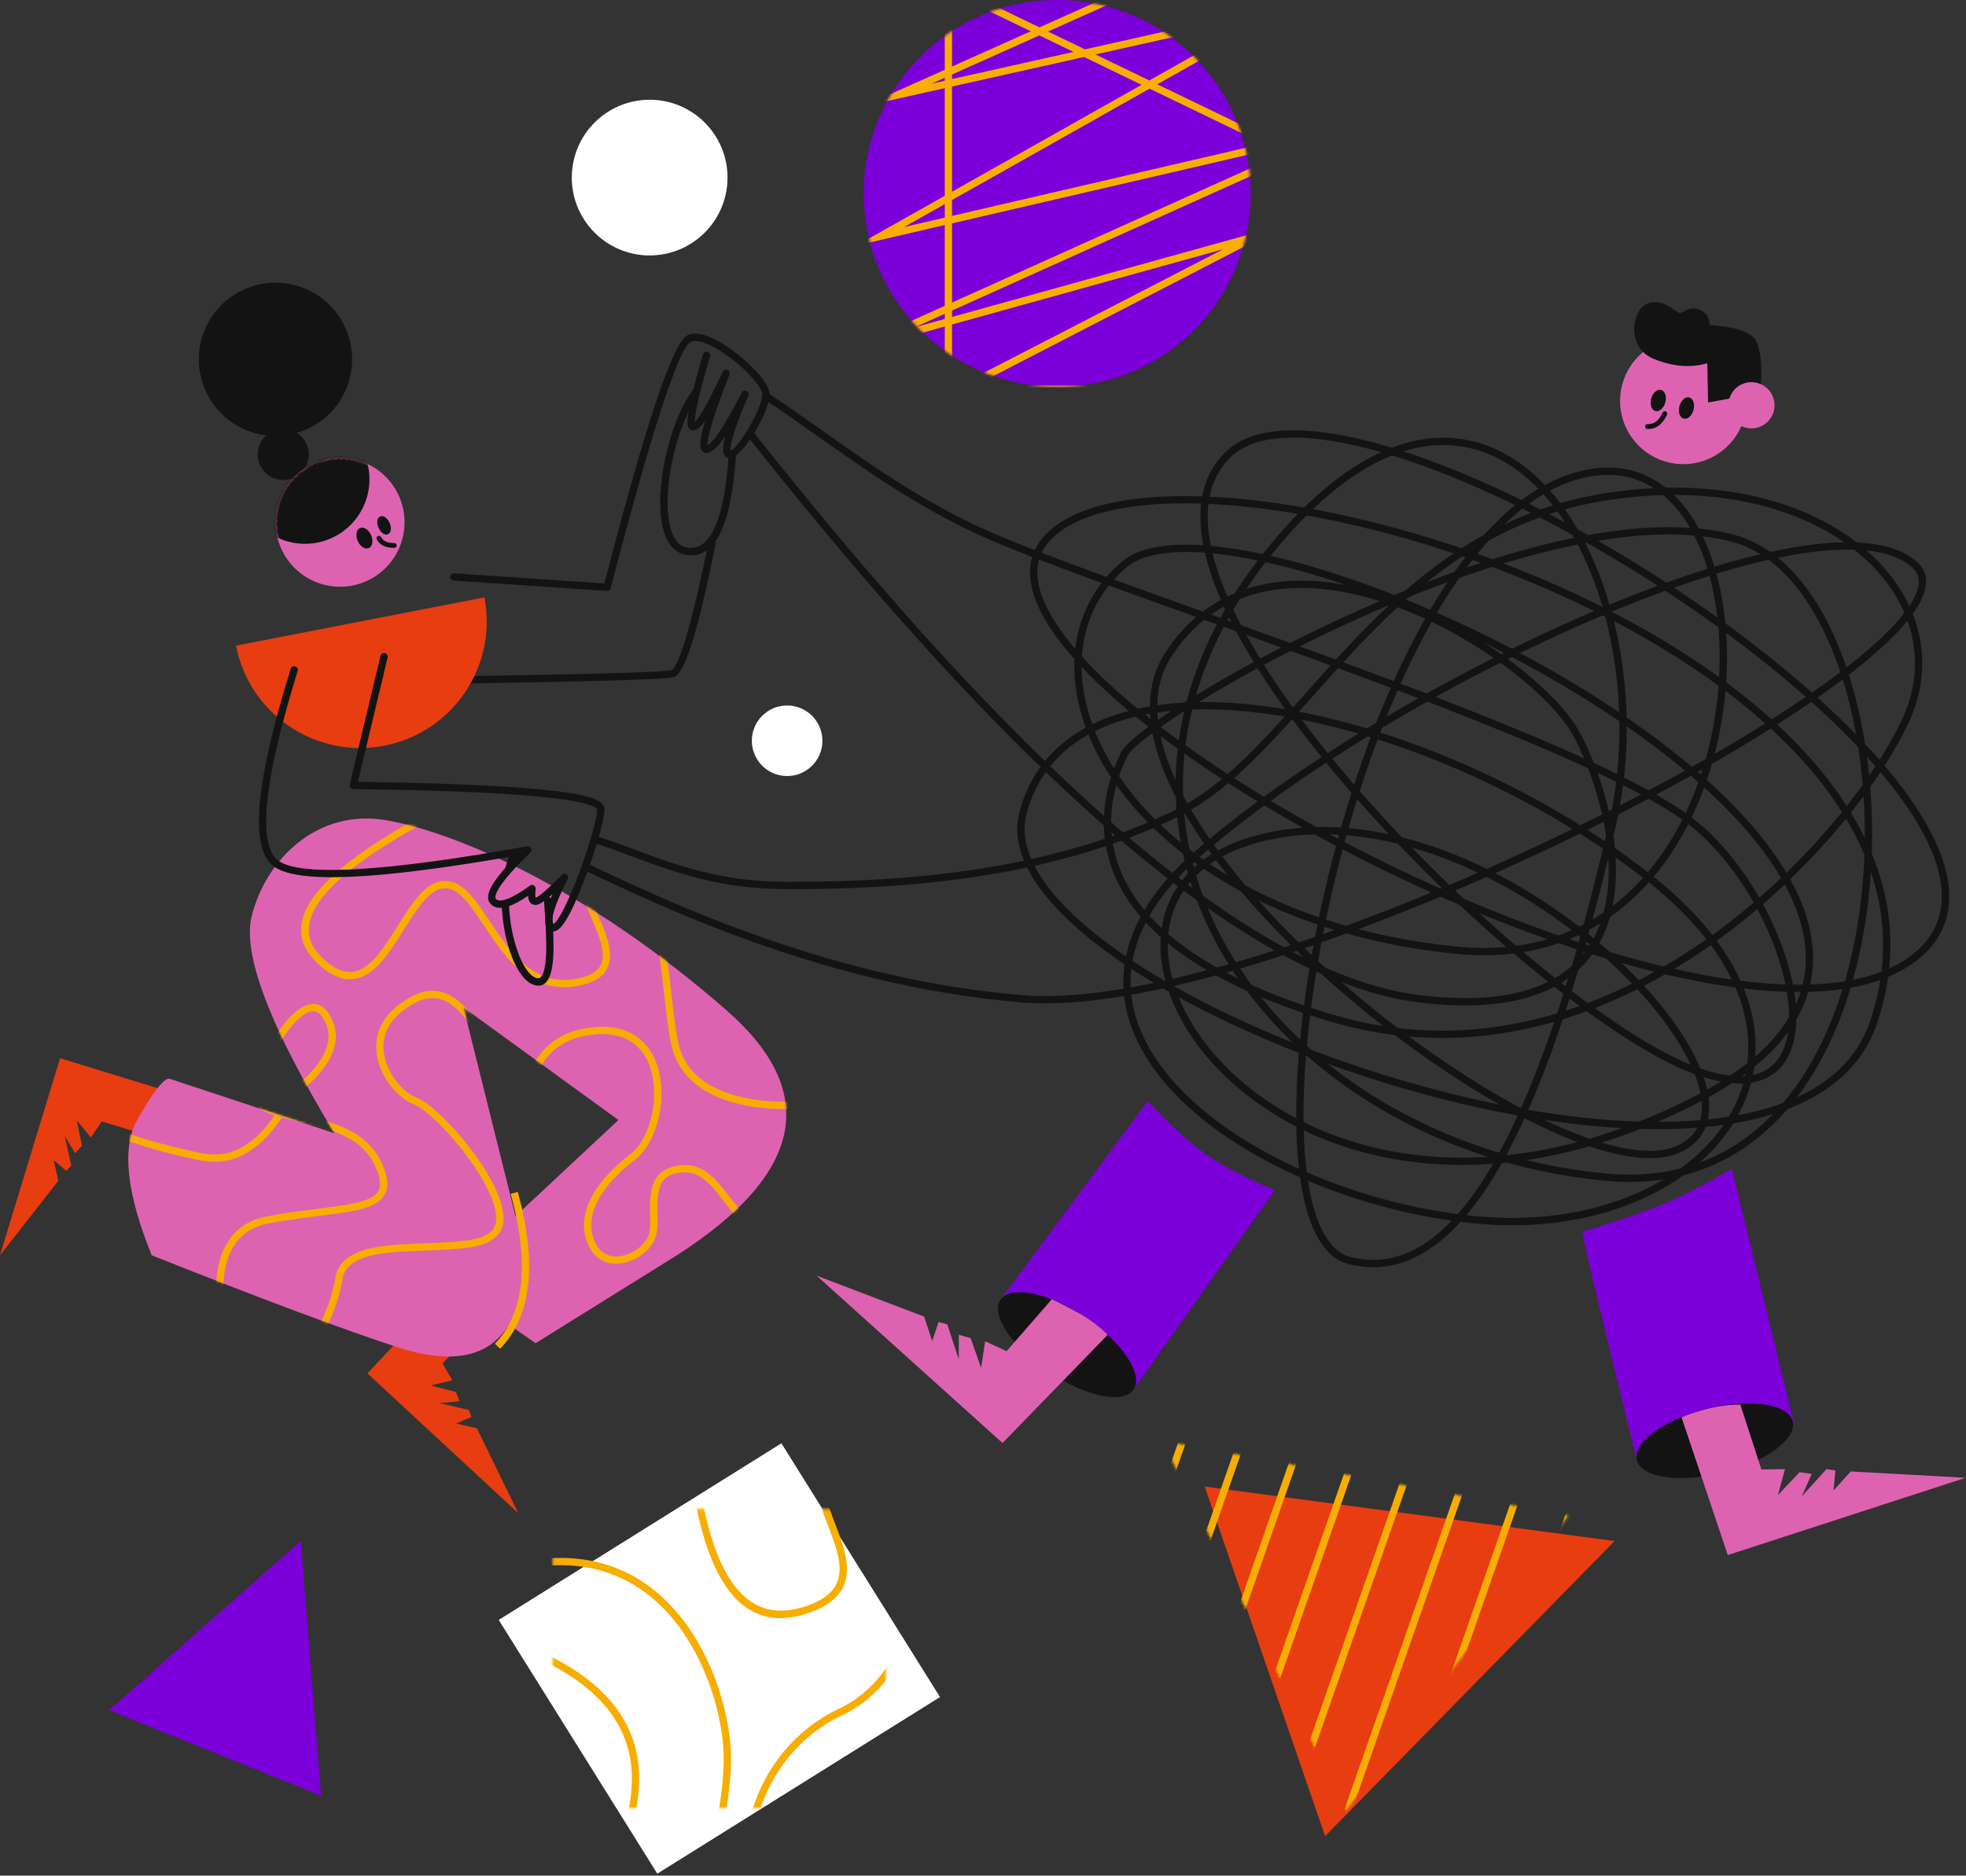 <?xml version="1.0" encoding="UTF-8"?>
<svg width="808px" height="771px" viewBox="0 0 808 771" version="1.1" xmlns="http://www.w3.org/2000/svg" xmlns:xlink="http://www.w3.org/1999/xlink">
    <rect x="0" y="0" width="808" height="771" fill="#333333" stroke="none"/>
    <title>illustration-7</title>
    <defs>
        <polygon id="path-1" points="96.716 21.194 172.716 173.194 20.716 173.194"></polygon>
        <circle id="path-3" cx="79.5" cy="79.5" r="79.5"></circle>
        <circle id="path-5" cx="26.5" cy="26.5" r="26.5"></circle>
        <path d="M106.33,1.094 C134.645,6.002 188.447,28.782 246.165,79.248 C284.643,112.893 277.825,146.447 225.711,179.911 L167.659,216.048 L156.693,208.407 C148.49,221.911 133.15,224.986 110.672,217.632 C88.195,210.277 54.593,197.704 9.866,179.911 C-0.512,154.204 -2.496,135.673 3.914,124.318 C10.324,112.963 14.697,107.286 17.034,107.286 L84.927,129.715 C58.38,85.814 47.064,56.063 50.98,40.459 C56.854,17.054 78.015,-3.814 106.33,1.094 Z M138.009,78.052 L159.397,163.821 L201.69,124.306 L138.009,78.052 Z" id="path-7"></path>
        <rect id="path-9" x="23.147" y="27.241" width="137" height="123"></rect>
    </defs>
    <g id="Desktop" stroke="none" stroke-width="1" fill="none" fill-rule="evenodd">
        <g id="Artboard" transform="translate(-704, -5643)">
            <g id="illustration-7" transform="translate(704, 5643)">
                <g id="Combined-Shape" transform="translate(495, 561)">
                    <mask id="mask-2" fill="white">
                        <use xlink:href="#path-1"></use>
                    </mask>
                    <use id="Mask" fill="#E73D11" transform="translate(96.716, 97.194) rotate(71) translate(-96.716, -97.194) " xlink:href="#path-1"></use>
                    <path d="M259.766,167.895 L260.68,170.753 L-160.424,305.436 L-161.337,302.578 L259.766,167.895 Z M259.766,143.895 L260.68,146.753 L-160.424,281.436 L-161.337,278.578 L259.766,143.895 Z M259.766,119.895 L260.68,122.753 L-160.424,257.436 L-161.337,254.578 L259.766,119.895 Z M259.766,95.895 L260.68,98.753 L-160.424,233.436 L-161.337,230.578 L259.766,95.895 Z M259.766,71.895 L260.68,74.753 L-160.424,209.436 L-161.337,206.578 L259.766,71.895 Z M259.766,47.895 L260.68,50.753 L-160.424,185.436 L-161.337,182.578 L259.766,47.895 Z M259.766,23.895 L260.68,26.753 L-160.424,161.436 L-161.337,158.578 L259.766,23.895 Z M259.766,-0.105 L260.68,2.753 L-160.424,137.436 L-161.337,134.578 L259.766,-0.105 Z M259.766,-24.105 L260.68,-21.247 L-160.424,113.436 L-161.337,110.578 L259.766,-24.105 Z" fill="#F7AD01" fill-rule="nonzero" mask="url(#mask-2)" transform="translate(49.671, 140.665) rotate(-53) translate(-49.671, -140.665) "></path>
                </g>
                <g id="Path-17" transform="translate(355, 0)">
                    <mask id="mask-4" fill="white">
                        <use xlink:href="#path-3"></use>
                    </mask>
                    <use id="Mask" fill="#7C00D9" xlink:href="#path-3"></use>
                    <path d="M144.238,-21 L145.464,-18.262 L75.738,12.964 L90.892,20.285 L182.491,-0.208 L120.653,34.661 L168.925,57.98 L199.611,50.862 L200.566,53.691 L179.593,63.134 L232.263,88.578 L230.958,91.279 L176.023,64.741 L36.284,127.665 L36.284,130.281 L174.92,91.796 L45.643,158.525 L126.095,158.526 L33.285,196.534 L33.284,134.227 L2.997,142.636 L1.98,139.823 L33.284,125.726 L33.284,92.529 L-3,100.948 L33.284,80.486 L33.284,36.248 L-0.436,43.793 L33.284,28.69 L33.285,-7.543 L72.207,11.258 L144.238,-21 Z M110.854,161.525 L36.284,161.525 L36.284,192.063 L110.854,161.525 Z M147.72,102.459 L36.284,133.394 L36.284,159.98 L147.72,102.459 Z M33.284,129.015 L21.135,134.486 L33.284,131.113 L33.284,129.015 Z M168.573,61.142 L36.284,91.833 L36.284,124.375 L172.499,63.039 L168.573,61.142 Z M33.284,83.929 L16.653,93.308 L33.284,89.449 L33.284,83.929 Z M117.471,36.456 L36.284,82.238 L36.284,88.753 L164.265,59.061 L117.471,36.456 Z M90.528,23.44 L36.284,35.577 L36.284,78.794 L114.182,34.867 L90.528,23.44 Z M185.359,57.248 L173.232,60.061 L176.069,61.431 L185.359,57.248 Z M33.284,31.977 L27.947,34.368 L33.284,33.174 L33.284,31.977 Z M163.331,7.152 L95.241,22.386 L117.364,33.073 L163.331,7.152 Z M72.159,14.567 L36.284,30.634 L36.284,32.502 L86.178,21.339 L72.159,14.567 Z M36.284,-2.763 L36.284,27.347 L68.628,12.861 L36.284,-2.763 Z" fill="#F7AD01" fill-rule="nonzero" mask="url(#mask-4)"></path>
                </g>
                <circle id="Oval" fill="#FFFFFF" cx="267" cy="73" r="32"></circle>
                <circle id="Oval-Copy-5" fill="#FFFFFF" cx="323.5" cy="304.5" r="14.5"></circle>
                <g id="Group-3" transform="translate(0, 105.301)">
                    <path d="M672.732,494.917 C657.201,432.205 649.77,400.849 650.436,400.849 C651.436,400.849 676.718,393.024 688.086,387.714 C695.664,384.174 703.558,379.991 711.766,375.164 L737.409,480.106 L672.732,494.917 Z" id="Path-15" fill="#7C00D9"></path>
                    <path d="M471.737,347.25 L411.175,428.971 L465.892,465.878 L523.918,383.966 C510.202,378.207 499.906,372.658 493.031,367.32 C486.156,361.982 479.058,355.292 471.737,347.25 Z" id="Path-14" fill="#7C00D9"></path>
                    <ellipse id="Oval" fill="#131313" transform="translate(438.534, 447.425) rotate(34) translate(-438.534, -447.425) " cx="438.534" cy="447.425" rx="33" ry="13.5"></ellipse>
                    <ellipse id="Oval-Copy-3" fill="#131313" transform="translate(704.751, 486.933) rotate(-14) translate(-704.751, -486.933) " cx="704.751" cy="486.933" rx="33" ry="13.5"></ellipse>
                    <g id="Group-2" transform="translate(126.846, 73) scale(-1, 1) rotate(24) translate(-126.846, -73) translate(95.346, 8)">
                        <circle id="Oval" fill="#131313" cx="44.5" cy="68.5" r="10.5"></circle>
                        <g id="Oval-Copy-4" transform="translate(8, 77)">
                            <mask id="mask-6" fill="white">
                                <use xlink:href="#path-5"></use>
                            </mask>
                            <use id="Mask" fill="#DD63B1" xlink:href="#path-5"></use>
                            <circle fill="#131313" mask="url(#mask-6)" cx="32.5" cy="4.5" r="26.5"></circle>
                        </g>
                        <circle id="Oval-Copy-2" fill="#131313" cx="31.5" cy="31.5" r="31.5"></circle>
                        <ellipse id="Oval" fill="#131313" cx="28" cy="113.5" rx="3" ry="4.5"></ellipse>
                        <ellipse id="Oval-Copy" fill="#131313" cx="18.5" cy="112" rx="2.5" ry="4"></ellipse>
                        <path d="M22.727,115.005 C23.276,115.063 23.675,115.554 23.618,116.104 C23.34,118.776 21.553,120.817 18.409,122.187 C17.903,122.407 17.313,122.176 17.093,121.669 C16.872,121.163 17.104,120.574 17.61,120.353 C20.144,119.249 21.433,117.777 21.629,115.896 C21.682,115.386 22.11,115.006 22.61,115 L22.727,115.005 Z" id="Path-2" fill="#131313" fill-rule="nonzero"></path>
                    </g>
                    <path d="M291.296,117.152 L294.237,117.747 L293.794,119.923 C286.609,155.087 281.399,172.015 276.706,173.09 L276.439,173.145 C271.87,173.987 246.779,174.756 200.447,175.496 L192.79,175.615 L192.744,172.616 L206.103,172.403 C249.196,171.683 272.732,170.923 276.035,170.166 C276.389,170.085 277.217,169.07 278.184,167.093 C279.3,164.812 280.537,161.441 281.882,156.996 L282.314,155.543 C284.882,146.775 287.815,134.281 291.109,118.073 L291.296,117.152 Z" id="Path-8" fill="#131313" fill-rule="nonzero"></path>
                    <path d="M153,201.699 C181.719,201.699 205,178.418 205,149.699 L101,149.699 C101,178.418 124.281,201.699 153,201.699 Z" id="Oval" fill="#E73D11" transform="translate(153, 175.699) rotate(-11) translate(-153, -175.699) "></path>
                    <g id="Group" transform="translate(698.052, 54.946) rotate(15) translate(-698.052, -54.946) translate(665.552, 22.946)">
                        <circle id="Oval" fill="#DD63B1" cx="27.669" cy="38" r="26"></circle>
                        <path d="M56.669,23 L47.169,31.5 L37.669,36 L33.169,20.5 C27.169,24.167 20.003,25.5 11.669,24.5 C-0.831,23 -2.331,8 2.669,3.5 C7.669,-1 15.169,3.5 16.669,3.5 C18.169,3.5 19.169,0 23.669,0 C26.669,0 28.836,1.667 30.169,5 C40.836,3 47.503,3.5 50.169,6.5 C52.836,9.5 55.003,15 56.669,23 Z" id="Path-4" fill="#131313"></path>
                        <circle id="Oval" fill="#DD63B1" cx="55.169" cy="32.5" r="9.5"></circle>
                        <ellipse id="Oval" fill="#131313" cx="29.669" cy="40.5" rx="3" ry="4.5"></ellipse>
                        <ellipse id="Oval-Copy" fill="#131313" cx="17.669" cy="40.5" rx="3" ry="4.5"></ellipse>
                        <path d="M21.834,44.014 C22.378,44.104 22.746,44.62 22.656,45.164 C21.927,49.536 19.825,52.212 16.386,52.976 C15.847,53.096 15.313,52.756 15.193,52.217 C15.073,51.678 15.413,51.144 15.952,51.024 C18.514,50.455 20.078,48.464 20.683,44.836 C20.767,44.33 21.217,43.976 21.718,44.001 L21.834,44.014 Z" id="Path-5" fill="#131313" fill-rule="nonzero"></path>
                    </g>
                    <path d="M448.035,400.234 L445.678,462.238 L342.883,462.238 L386.97,445.172 L396.152,450.438 L392.86,442.836 L396.152,441.178 L409.269,448.682 L402.562,441.178 L407.101,438.96 L418.472,445.172 L412.391,435.925 L421.661,433.048 L421.194,404.793 C424.634,403.698 428.716,402.615 433.437,401.543 C438.159,400.472 443.025,400.035 448.035,400.234 Z" id="Path-21" fill="#DD63B1" transform="translate(395.459, 431.213) rotate(42) translate(-395.459, -431.213) "></path>
                    <path d="M801.122,459.845 L800.545,519.601 L697.75,519.601 L741.837,502.535 L751.02,507.801 L747.728,500.199 L751.02,498.54 L764.137,506.045 L757.43,498.54 L761.968,496.323 L773.339,502.535 L767.258,493.288 L776.529,490.411 L776.531,462.371 C779.805,461.251 783.589,460.47 787.881,460.03 C792.173,459.589 796.587,459.527 801.122,459.845 Z" id="Path-21-Copy" fill="#DD63B1" transform="translate(749.436, 489.623) scale(-1, 1) rotate(18) translate(-749.436, -489.623) "></path>
                    <polygon id="Path-21-Copy-2" fill="#E73D11" points="180.599 427.699 151 459.243 213 516.699 196.008 481.828 187.508 479.852 193.769 477.135 192.716 474.301 180.584 471.468 188.85 470.719 187.36 466.852 177.007 464.22 185.876 462.076 181.903 455.17 196.992 439.09"></polygon>
                    <polygon id="Path-21-Copy-3" fill="#E73D11" points="66 342.377 24.677 329.699 9.15933995e-16 410.699 23.984 380.071 22.054 371.567 27.232 375.992 29.325 373.798 26.581 361.654 30.864 368.747 33.695 365.705 31.547 355.248 37.348 362.268 41.832 355.656 62.898 362.119"></polygon>
                    <path d="M298.166,73.885 L297.675,74.597 C294.697,78.835 292.324,80.899 290.371,80.899 C288.603,80.899 287.813,79.482 287.783,77.469 C287.761,76.005 288.103,73.939 288.801,71.217 C289.071,70.162 289.396,69.003 289.777,67.74 L289.829,67.567 L289.823,67.578 C287.954,70.219 286.415,71.524 285.086,71.591 L284.979,71.594 C282.25,71.594 282.086,68.754 283.151,62.835 L283.349,61.774 C284.306,56.842 286.167,49.713 288.932,40.366 C289.167,39.572 290.002,39.118 290.796,39.353 C291.591,39.588 292.044,40.423 291.809,41.217 L291.208,43.263 C288.669,51.966 286.986,58.564 286.163,63.04 L286.021,63.841 C285.713,65.652 285.567,67.047 285.58,68.005 L285.587,68.242 L285.62,68.213 C287.354,66.581 291.326,59.755 296.543,48.545 L297.012,47.533 C297.825,45.77 300.479,46.9 299.771,48.709 L298.721,51.41 C295.244,60.427 292.905,67.285 291.707,71.962 L291.507,72.766 C291.006,74.847 290.767,76.412 290.782,77.424 L290.787,77.576 L290.799,77.767 L290.863,77.734 C291.718,77.257 293.178,75.745 294.997,73.179 L295.209,72.878 C297.796,69.169 301.01,63.56 304.836,56.065 C305.714,54.345 308.308,55.556 307.553,57.333 L307.027,58.576 C303.934,65.933 301.882,71.535 300.876,75.356 L300.794,75.671 C300.338,77.464 300.135,78.807 300.17,79.649 L300.192,79.931 L300.309,79.892 C303.805,78.538 313.065,62.842 313.272,56.944 L313.276,56.747 C313.276,54.221 307.971,47.908 301.159,42.563 L300.426,41.996 C293.359,36.606 286.798,33.834 283.89,35.185 C279.124,37.401 267.69,72.068 250.973,136.488 C250.804,137.14 250.224,137.593 249.563,137.611 L249.42,137.608 L186.444,133.343 C185.618,133.287 184.993,132.571 185.049,131.745 C185.102,130.967 185.739,130.368 186.503,130.347 L186.647,130.35 L248.382,134.53 L248.588,133.738 C265.476,68.837 276.325,35.958 282.44,32.559 L282.626,32.465 C287.011,30.426 294.545,33.647 302.62,39.898 L303.011,40.203 C310.558,46.125 316.276,52.929 316.276,56.747 C316.276,64.182 305.047,82.985 299.87,82.985 C298.255,82.985 297.338,81.788 297.191,80.067 C297.085,78.832 297.324,77.141 297.887,74.93 L298.062,74.266 L298.166,73.885 Z" id="Path-7" fill="#131313" fill-rule="nonzero"></path>
                    <g id="Path-16" transform="translate(52.471, 230.788)">
                        <mask id="mask-8" fill="white">
                            <use xlink:href="#path-7"></use>
                        </mask>
                        <use id="Mask" fill="#DD63B1" xlink:href="#path-7"></use>
                        <path d="M152.564,109.639 C152.353,109.094 152.151,108.572 151.947,108.05 C150.602,104.61 149.361,101.617 148.079,98.771 C139.172,79.003 129.889,70.258 118.818,75.839 C107.692,81.448 103.662,89.483 105.613,98.385 C107.196,105.607 112.857,112.604 118.395,114.945 L118.692,115.066 C124.716,117.434 135.797,128.544 143.981,140.321 L144.316,140.806 C154.19,155.177 157.657,167.017 151.25,172.484 C146.826,176.258 140.652,177.281 124.837,177.903 L119.959,178.08 C109.474,178.466 103.68,179.028 98.656,180.461 C92.629,182.181 89.253,184.977 88.397,189.315 L88.343,189.607 C84.526,212.197 67.264,235.858 53.644,233.077 C46.096,231.536 38.429,216.106 36.715,200.13 C34.698,181.33 41.129,167.145 56.612,164.068 C60.697,163.257 64.822,162.575 69.434,161.922 L72.184,161.547 L83.199,160.134 L85.285,159.851 C94.15,158.612 98.516,157.465 101.206,155.48 C104.374,153.145 104.646,149.453 101.515,142.83 C97.816,135.005 90.568,130.396 79.148,127.137 C77.584,126.691 75.964,126.272 74.093,125.825 L72.481,125.447 C71.041,125.117 67.542,124.329 66.749,124.146 C65.869,123.942 65.038,123.743 64.255,123.545 L63.363,123.315 L63.126,123.674 C53.83,137.554 42.798,143.403 30.114,140.972 L29.654,140.88 C15.415,137.937 3.157,134.401 -7.124,130.269 L-8,129.913 L-6.863,127.137 C3.411,131.347 15.786,134.95 30.262,137.943 C41.435,140.252 51.264,135.414 59.825,123.196 L60.342,122.444 L60.033,122.345 C55.943,120.998 53.769,119.535 52.664,117.263 L52.578,117.082 C50.295,112.049 54.463,99.49 61.188,89.129 C64.578,83.906 68.21,79.949 71.63,77.999 C75.87,75.582 79.817,76.272 82.549,80.397 C89.381,90.712 84.605,102.181 68.858,114.51 L68.152,115.055 L67.995,115.363 C67.212,116.878 66.415,118.329 65.603,119.714 L65.047,120.648 L65.346,120.724 C65.87,120.855 66.418,120.987 66.991,121.122 L73.485,122.6 L74.796,122.909 C76.704,123.365 78.363,123.793 79.972,124.252 C92.141,127.725 100.079,132.773 104.227,141.548 C107.904,149.324 107.518,154.553 102.987,157.895 C99.58,160.407 94.615,161.638 84.16,163.033 L73.843,164.355 L70.918,164.744 C65.922,165.435 61.532,166.149 57.197,167.011 C43.561,169.72 37.827,182.368 39.698,199.81 C41.286,214.612 48.409,228.946 54.244,230.138 C65.491,232.434 81.491,210.681 85.274,189.741 L85.385,189.107 C86.352,183.386 90.509,179.759 97.431,177.694 L97.833,177.577 C102.848,176.146 108.41,175.55 117.968,175.155 L124.661,174.907 C139.628,174.316 145.624,173.34 149.303,170.202 C153.965,166.223 150.864,155.634 141.843,142.504 L141.196,141.573 C133.463,130.57 123.143,120.216 117.817,117.95 L117.595,117.859 C111.011,115.272 104.503,107.335 102.683,99.027 C100.432,88.762 105.141,79.374 117.468,73.16 C124.686,69.521 131.438,71.019 137.545,76.773 C142.358,81.306 146.638,88.271 150.814,97.538 C152.011,100.195 153.169,102.969 154.402,106.096 L155.362,108.558 L157.862,115.123 C158.827,117.645 159.483,119.262 160.03,120.435 L160.191,120.773 C160.243,120.88 160.293,120.981 160.342,121.078 L160.45,121.284 L160.463,121.244 C160.504,121.112 160.546,120.969 160.588,120.815 L160.719,120.319 L161.076,118.752 C161.444,117.097 161.973,114.675 162.212,113.69 C162.999,110.451 163.884,107.639 165.048,104.943 C169.828,93.869 178.438,87.063 192.618,86.078 C208.05,85.005 217.278,93.967 219.084,108.385 C220.618,120.627 216.245,134.461 208.861,140.379 L207.68,141.297 C193.228,152.669 187.21,165.003 192.356,175.095 C194.787,179.863 199.272,181.359 204.462,179.818 C209.235,178.402 213.409,174.637 214.304,170.986 L214.381,170.653 C214.697,169.207 214.777,167.646 214.743,164.538 L214.69,160.944 C214.688,160.709 214.687,160.484 214.687,160.247 C214.681,155.27 215.172,151.945 216.699,149.123 C218.679,145.467 222.255,143.338 227.68,142.882 C233.648,142.38 238.204,144.942 243.328,150.777 L243.642,151.139 C245.181,152.923 252.791,162.909 255.304,165.816 C260.764,172.133 266.357,176.864 273.262,180.482 C278.363,183.155 282.097,181.692 284.905,176.448 C287.562,171.486 289.075,163.459 289.24,154.211 C289.57,135.67 284.532,118.875 278.92,119.417 C268.79,120.394 257.229,119.685 247.575,116.722 C234.615,112.746 225.959,105.086 223.377,93.221 L223.279,92.757 C222.451,88.667 221.845,84.406 221.005,77.166 L219.901,67.434 C219.767,66.27 219.641,65.212 219.516,64.184 L219.238,61.951 C217.586,49.049 215.732,40.487 212.77,33.877 C208.974,25.406 203.69,21.437 196.118,22.143 C191.081,22.613 189.279,24.331 189.353,27.625 L189.363,27.934 C189.48,30.549 190.365,33.079 193.321,40.021 L194.393,42.541 C194.602,43.038 194.789,43.488 194.973,43.938 C197.696,50.606 198.77,55.097 198.033,59.101 C197.07,64.324 192.914,67.717 185.199,69.159 C176.953,70.699 169.858,69.004 163.505,64.494 C158.679,61.067 154.647,56.441 149.767,49.356 L149.24,48.576 C148.329,47.196 143.281,39.639 141.695,37.472 L141.609,37.356 C137.103,31.278 133.575,28.704 129.691,29.126 C125.267,29.607 121.373,33.751 115.213,43.417 L112.268,48.083 C106.493,57.18 103.156,61.383 98.696,64.188 C92.379,68.161 85.609,67.023 78.132,60.033 C60.319,43.381 77.285,21.907 127.314,-4.207 L128.84,-5 L130.218,-2.335 C80.682,23.273 64.593,43.27 80.181,57.842 C86.72,63.955 92.016,64.845 97.098,61.649 L97.534,61.367 C101.283,58.864 104.424,54.842 109.745,46.458 L112.683,41.805 L113.303,40.839 C119.636,31.036 123.822,26.746 129.367,26.144 C134.531,25.583 138.772,28.595 143.732,35.185 L144.019,35.569 C145.716,37.858 152.042,47.356 151.861,47.105 L152.23,47.643 C156.929,54.467 160.765,58.869 165.242,62.047 C170.947,66.098 177.222,67.597 184.648,66.21 C191.241,64.977 194.37,62.424 195.082,58.558 C195.667,55.384 194.763,51.451 192.396,45.567 L191.747,43.989 L189.846,39.506 C187.164,33.126 186.422,30.721 186.354,27.693 C186.241,22.707 189.33,19.763 195.84,19.156 C204.85,18.316 211.232,23.11 215.508,32.651 C218.68,39.728 220.596,48.709 222.305,62.293 L222.494,63.821 C222.62,64.855 222.746,65.919 222.881,67.088 L223.983,76.802 C224.773,83.611 225.352,87.745 226.1,91.562 L226.22,92.162 C228.429,103.078 236.288,110.121 248.455,113.854 C257.687,116.687 268.865,117.372 278.632,116.43 C287.045,115.619 292.493,133.491 292.248,153.653 L292.239,154.265 C292.067,163.945 290.472,172.407 287.55,177.864 C284.008,184.479 278.525,186.626 271.869,183.139 C264.833,179.452 259.104,174.679 253.585,168.41 L253.034,167.778 C250.441,164.778 242.829,154.79 241.37,153.098 C236.682,147.661 232.876,145.455 227.931,145.871 C220.11,146.529 217.799,150.431 217.691,159.488 L217.687,160.244 C217.687,160.762 217.691,161.22 217.702,161.89 L217.744,164.585 C217.782,168.155 217.673,169.843 217.218,171.7 C216.046,176.48 211.041,180.995 205.316,182.694 C198.829,184.62 192.824,182.617 189.683,176.458 C183.598,164.523 190.644,150.556 206.752,138.221 C213.373,133.15 217.539,120.179 216.108,108.758 C214.487,95.823 206.551,88.117 192.826,89.071 C179.831,89.974 172.16,96.037 167.803,106.132 C166.798,108.46 166.008,110.903 165.302,113.693 L165.047,114.737 C164.69,116.262 163.946,119.708 163.683,120.825 L163.628,121.054 C162.92,123.855 162.262,125.116 160.529,125.116 C158.73,125.116 157.969,123.739 155.483,117.296 L152.564,109.639 Z M80.048,82.054 C78.234,79.316 76.048,78.934 73.116,80.605 C70.191,82.273 66.857,85.906 63.704,90.763 C57.511,100.305 53.603,112.079 55.31,115.843 C55.989,117.339 57.824,118.485 61.475,119.646 L62.041,119.82 L62.317,119.372 C63.343,117.685 64.35,115.885 65.337,113.971 L65.788,113.089 L66.06,112.881 C81.49,101.101 85.926,90.93 80.048,82.054 Z" fill="#F7AD01" fill-rule="nonzero" mask="url(#mask-8)"></path>
                    </g>
                    <path d="M314.637,55.732 C316.988,57.174 319.541,58.833 322.328,60.718 L323.185,61.304 C326.505,63.623 353.376,82.666 363.034,88.991 C376.797,98.003 389.634,105.358 402.676,111.423 L404.149,112.1 C409.203,114.394 415.699,117.083 423.743,120.223 L425.29,120.824 L425.368,120.634 C426.259,118.75 427.44,116.975 428.909,115.314 L429.317,114.863 C440.096,103.244 462.538,97.833 492.994,98.713 L494.078,98.747 C495.425,91.535 498.641,85.384 503.777,80.408 C515.254,69.289 538.191,68.902 569.37,77.943 L570.317,78.22 L572.032,78.74 L572.976,78.377 C595.772,70.084 617.061,75.806 634.222,93.343 L634.741,93.878 L634.954,94.106 L635.998,93.533 C638.436,92.262 640.891,91.168 643.363,90.254 L644.291,89.92 C659.425,84.607 672.824,86.359 683.702,94.503 L684.103,94.807 L684.563,95.18 L684.605,95.179 C715.624,94.53 742.879,102.5 762.286,117.052 L762.871,117.495 L763.128,117.693 L763.581,117.711 C773.734,118.217 781.651,120.615 787.096,125.019 L787.44,125.303 L787.778,125.592 C793.17,130.305 792.718,137.212 787.112,145.622 L786.861,145.994 L786.106,147.047 L786.201,147.284 C791.672,161.293 791.309,176.342 784.886,190.744 L784.603,191.37 L784.316,191.986 C781.953,196.998 778.949,202.421 775.39,208.079 L774.792,209.024 L774.527,209.433 L775.359,210.416 C803.343,243.721 809.481,271.357 788.997,288.516 L788.368,289.033 L787.71,289.553 C784.695,291.891 781.303,293.907 777.514,295.617 L776.751,295.955 L775.998,296.257 L775.446,299.867 C774.779,303.633 773.885,307.409 772.768,311.177 L772.388,312.432 L772.028,313.573 C766.906,330.665 754.347,342.913 735.333,350.349 L734.704,350.593 L734.533,350.653 L733.318,352.062 C722.625,364.011 709.862,372.442 695.171,376.9 L694.396,377.131 L693.617,377.355 L691.88,377.803 L691.308,378.21 C670.466,392.876 641.625,400.158 610.734,397.974 L609.797,397.905 L608.84,397.828 C606.594,397.642 604.337,397.417 602.065,397.155 L600.291,396.943 C586.243,412.385 570.916,418.492 554.292,414.328 C544.284,411.82 537.761,400.232 534.703,381.302 L534.607,380.702 L534.311,378.653 L534.215,378.612 C493.183,360.379 465.674,333.443 462.064,304.821 L461.98,304.103 L461.878,304.122 C446.109,306.758 432.414,307.704 421.061,306.856 L420.308,306.797 C379.343,303.418 339.098,293.248 298.802,277.933 L297.099,277.283 C280.886,271.063 267.751,265.332 250.082,257.079 L239.936,252.329 L240.928,249.472 L251.347,254.358 C268.959,262.585 282.038,268.292 298.174,274.482 C338.792,290.064 379.326,300.407 420.554,303.807 C431.532,304.712 444.895,303.859 460.339,301.335 L461.372,301.165 L461.731,301.101 L461.729,301.054 C461.595,298.479 461.654,295.897 461.911,293.3 L462.016,292.326 L462.127,291.447 L462.179,291.104 L461.22,290.465 C442.384,277.645 429.107,264.639 422.602,252.207 L422.338,251.697 L422.132,251.286 L421.804,251.358 C393.045,257.461 362.675,260.032 327.83,260.191 L326.084,260.197 L324.331,260.199 C303.439,260.199 287.533,256.811 267.437,249.569 L265.254,248.77 C262.146,247.62 254.848,244.893 252.655,244.107 L251.26,243.612 C248.518,242.648 246.087,241.855 243.802,241.192 L244.787,238.354 C247.064,239.019 249.476,239.806 252.176,240.754 L254.264,241.499 C257.433,242.652 265.681,245.737 267.384,246.358 C287.692,253.76 303.464,257.199 324.331,257.199 C359.873,257.199 390.688,254.761 419.748,248.724 L420.863,248.49 L420.745,248.226 C418.019,241.548 417.35,235.096 418.851,228.986 L418.981,228.478 C420.742,221.868 423.452,215.952 427.089,210.723 L427.53,210.099 L427.635,209.962 C390.999,174.492 350.98,129.337 307.574,74.496 C307.96,74.022 308.36,73.523 308.772,73 L309.231,71.757 C352.258,126.175 391.942,171.058 428.285,206.413 L429.472,207.564 L429.753,207.222 C433.918,202.202 439.023,197.961 445.014,194.501 L445.71,194.105 L446.23,193.815 L446.161,193.628 C442.934,184.717 441.37,175.831 441.525,167.299 L441.546,166.474 L441.579,165.623 L441.056,165.043 L440.176,164.034 C426.851,148.606 421.126,135.032 424.111,124.048 L424.228,123.63 L421.848,122.704 C414.124,119.678 407.843,117.072 402.902,114.828 L401.898,114.369 L401.411,114.143 C388.664,108.216 376.13,101.08 362.775,92.403 L360.761,91.087 C350.134,84.067 322.48,64.448 321.21,63.585 L320.125,62.851 C317.932,61.375 315.894,60.048 313.994,58.865 L314.776,56.747 L314.637,55.732 Z M537.544,380.056 L537.574,380.256 C540.421,398.455 546.421,409.263 555.021,411.418 C569.671,415.088 583.249,410.167 595.993,397.131 L596.418,396.694 L596.641,396.459 L596.19,396.397 C576.871,393.641 557.336,388.275 539.322,380.804 L538.038,380.267 L537.544,380.056 Z M619.356,372.576 L617.239,372.786 L616.948,373.307 C612.676,380.815 608.284,387.358 603.752,392.918 L603.161,393.638 L602.685,394.205 L604.089,394.362 L605.759,394.535 L607.426,394.693 L609.089,394.838 C637.258,397.178 663.742,391.492 683.85,379.476 C676.573,380.611 668.913,380.851 660.879,380.169 L659.835,380.075 L655.77,379.655 C644.236,378.362 632.902,376.223 621.858,373.269 L620.282,372.841 L619.356,372.576 Z M535.802,359.313 C535.956,365.036 536.322,370.386 536.902,375.328 L537.054,376.577 L537.981,376.982 C556.428,384.899 576.627,390.573 596.574,393.422 L597.933,393.611 L599.103,393.762 L599.709,393.075 C604.47,387.547 609.101,380.877 613.605,373.105 C585.5,375.174 559.385,370.402 536.915,359.845 L536.085,359.451 L535.802,359.313 Z M708.377,357.091 L707.915,357.162 C706.873,357.305 705.822,357.439 704.752,357.565 L703.676,357.688 L701.013,357.95 L700.985,358.022 C699.103,362.723 695.434,366.304 690.059,368.593 L689.619,368.776 C681.366,372.126 669.454,371.201 654.67,366.41 L653.975,366.182 L653.183,365.91 L652.827,366.017 C644.684,368.335 636.631,370.112 628.68,371.36 L627.314,371.569 L627.329,371.573 C636.21,373.744 645.276,375.388 654.468,376.485 L656.091,376.673 L660.13,377.09 C670.266,378.047 679.776,377.502 688.614,375.524 L689.496,375.322 L690.574,375.042 L691.889,374.076 C698.405,369.162 703.874,363.566 708.117,357.471 L708.377,357.091 Z M478.027,300.983 L475.046,301.629 C472.635,302.135 470.264,302.608 467.927,303.047 L466.181,303.37 L464.941,303.586 L464.947,303.657 C467.871,330.462 493.278,356.258 531.834,374.232 L533.007,374.774 L533.863,375.164 L533.802,374.615 C533.327,370.302 533.008,365.689 532.846,360.8 L532.808,359.572 L532.778,358.333 L532.769,357.808 L532.263,357.548 C507.729,344.833 489.363,325.506 481.292,304.872 L481.05,304.246 L480.811,303.607 L480.365,302.334 L478.027,300.983 Z M728.65,352.68 L728.064,352.86 C723.432,354.266 718.487,355.423 713.236,356.336 L712.354,356.484 L712.026,357.017 C708.407,362.674 703.824,367.926 698.388,372.666 C709.5,368.607 719.414,362.076 728.049,353.296 L728.65,352.68 Z M536.751,328.625 L536.647,329.958 C536.019,338.213 535.708,346.07 535.72,353.41 L535.726,354.78 L535.742,355.936 L537.396,356.753 C558.527,366.856 583.043,371.707 609.472,370.357 L610.544,370.298 L611.524,370.239 L610.396,369.875 C583.77,361.216 559.592,347.831 539.559,330.776 L538.651,329.998 L537.775,329.238 L537.34,328.851 L536.751,328.625 Z M626.554,354.366 L626.42,354.666 C624.223,359.466 621.994,363.995 619.727,368.254 L619.118,369.39 L619.629,369.535 L619.989,369.501 C629.259,368.47 638.7,366.695 648.265,364.16 C642.168,361.857 635.69,358.981 628.916,355.575 L627.837,355.03 L626.554,354.366 Z M545.721,331.978 L545.995,332.197 C565.089,347.46 587.699,359.48 612.419,367.375 L613.636,367.76 L616.169,368.528 L616.473,367.976 C618.713,363.827 620.921,359.403 623.096,354.71 L623.779,353.221 L622.02,352.908 C596.969,348.266 570.83,341.068 545.721,331.978 Z M697.589,358.257 L696.685,358.325 C690.784,358.75 684.612,358.921 678.186,358.842 L676.699,358.819 L674.19,358.749 L672.426,359.452 C668.097,361.118 663.787,362.635 659.487,364.007 L658.269,364.389 C671.182,368.244 681.503,368.832 688.491,365.996 C692.828,364.236 695.845,361.623 697.589,358.257 Z M634.642,355.041 L635.508,355.453 C640.981,358.038 646.226,360.243 651.183,362.04 L652.241,362.419 L653.248,362.762 L656.774,361.715 C659.793,360.78 662.823,359.771 665.86,358.688 L666.55,358.437 L665.893,358.401 C656.17,357.836 646.005,356.752 635.509,355.174 L634.642,355.041 Z M699.321,347.25 L697.864,348.029 C692.732,350.662 687.616,353.087 682.515,355.311 L681.241,355.86 L682.578,355.857 C687.838,355.827 692.916,355.619 697.789,355.233 L698.783,355.15 L698.81,355.068 C699.407,352.833 699.588,350.332 699.356,347.61 L699.321,347.25 Z M652.074,310.365 L650.236,311.04 C649.247,311.394 648.256,311.739 647.263,312.075 L645.771,312.574 L644.274,313.061 L642.283,313.68 L641.653,315.568 C637.398,328.195 633.019,339.687 628.495,350.025 L628.091,350.942 L629.343,351.155 C643.761,353.576 657.607,355.089 670.577,355.633 L672.07,355.691 L673.657,355.734 L676.294,354.686 C682.432,352.168 688.604,349.347 694.787,346.229 L696.473,345.372 L698.846,344.103 L698.788,343.778 C698.4,341.895 697.843,339.926 697.128,337.899 L696.853,337.136 L696.492,336.207 L695.315,335.771 C694.25,335.362 693.167,334.924 692.057,334.453 L691.219,334.093 L689.111,333.149 C679.457,328.697 667.881,321.669 655.056,312.518 L654.199,311.905 L652.074,310.365 Z M711.843,339.936 L712.076,339.785 C709.529,341.467 706.832,343.116 703.968,344.739 L702.887,345.347 L702.164,345.734 C702.606,349.008 702.542,352.047 701.945,354.844 L703.363,354.704 C704.413,354.587 705.452,354.462 706.472,354.329 L707.486,354.193 L710.529,353.731 L710.93,353.05 C713.339,348.887 715.195,344.539 716.467,340.071 C715.484,340.111 714.468,340.106 713.415,340.054 L712.742,340.016 L711.843,339.936 Z M484.41,304.596 C492.254,323.953 509.597,342.184 532.724,354.404 C532.681,346.715 532.992,338.47 533.651,329.79 L533.779,328.158 L533.834,327.503 C516.624,320.769 500.385,313.286 485.831,305.373 L484.41,304.596 Z M757.279,301.237 L756.504,301.36 C753.173,301.821 749.687,302.136 746.036,302.31 L744.813,302.363 L743.178,302.401 L743.117,302.638 C742.192,305.727 740.952,308.756 739.372,311.756 L738.97,312.506 L738.263,313.701 L738.263,313.922 C737.961,328.244 731.839,337.654 720.12,339.692 L719.731,339.756 L719.659,339.765 L719.63,339.879 C718.492,344.169 716.855,348.338 714.737,352.36 L714.347,353.086 L715.081,352.95 C720.104,351.987 724.828,350.787 729.223,349.351 L730.231,349.016 L732.778,348.096 L733.259,347.543 C743.452,335.34 751.475,319.791 757.1,301.819 L757.279,301.237 Z M638.77,314.731 C619.061,320.375 599.093,322.5 579.059,320.78 C593.456,331.464 608.011,340.89 621.781,348.436 L623.07,349.138 L625.125,350.232 L625.212,350.038 C629.534,340.276 633.728,329.438 637.81,317.55 L638.32,316.059 L638.77,314.731 Z M538.437,312.013 L538.434,312.047 C538.008,315.534 537.631,318.975 537.304,322.36 L537.114,324.384 L537.093,324.614 L538.927,326.246 L540.75,326.945 C564.35,335.834 589.039,343.066 612.975,348.067 L615.025,348.49 L616.123,348.711 L615.109,348.132 C602.395,340.838 589.149,332.071 576.056,322.284 L574.602,321.192 L573.246,320.166 L570.589,319.823 C563.528,318.832 556.478,317.359 549.446,315.393 L548.04,314.993 L546.634,314.58 C544.919,314.068 543.229,313.549 541.56,313.022 L539.899,312.492 L538.437,312.013 Z M772.772,297.521 C769.452,298.7 765.891,299.665 762.083,300.424 L761.126,300.609 L760.568,300.71 L760.283,301.681 C755.077,318.669 747.775,333.594 738.526,345.746 C754.305,338.547 764.706,327.557 769.163,312.683 C770.479,308.593 771.52,304.515 772.285,300.478 L772.487,299.378 L772.772,297.521 Z M700.21,337.486 L700.257,337.603 L700.19,337.578 L700.231,337.698 C700.773,339.311 701.218,340.888 701.566,342.435 L701.607,342.624 L702.504,342.121 C703.898,341.331 705.255,340.532 706.57,339.729 L707.272,339.294 L706.657,339.173 C704.876,338.811 703.025,338.34 701.102,337.761 L700.21,337.486 Z M717.452,336.018 L716.982,336.368 L716.18,336.952 L715.984,337.087 L716.475,337.07 L717.025,337.04 L717.233,337.023 L717.347,336.536 L717.452,336.018 Z M684.325,295.184 L684.035,295.353 C681.881,296.588 679.716,297.782 677.535,298.939 L675.897,299.799 L675.674,299.912 L676.24,300.53 C686.413,311.701 694.086,322.907 698.426,332.997 L698.699,333.639 L698.785,333.85 L699.019,333.932 C703.373,335.444 707.351,336.406 710.899,336.832 L711.048,336.848 L714.45,334.501 C715.481,333.757 716.482,333.007 717.44,332.262 L718.144,331.708 L718.233,331.006 C719.238,321.655 717.821,311.955 713.913,302.204 L713.623,301.49 L713.232,300.586 L709.649,300.089 C702.397,299.013 694.823,297.578 686.96,295.797 L685.271,295.41 L684.325,295.184 Z M734.87,318.941 L734.459,319.496 C731.625,323.286 728.221,326.958 724.229,330.516 L723.559,331.108 L720.974,333.257 L720.97,333.289 C720.831,334.264 720.667,335.234 720.476,336.211 L720.398,336.585 C728.643,334.845 733.499,328.681 734.87,318.941 Z M672.898,301.329 C667.138,304.211 661.317,306.804 655.436,309.097 L655.954,309.472 C668.695,318.616 680.194,325.658 689.733,330.13 L690.352,330.418 L692.43,331.348 C692.97,331.583 693.505,331.81 694.035,332.03 L694.858,332.366 L694.577,331.766 C690.15,322.458 682.878,312.179 673.438,301.912 L672.898,301.329 Z M716.686,301.032 L716.702,301.068 L716.688,301.066 L716.997,301.846 C720.481,310.831 721.952,319.789 721.447,328.522 L721.416,328.982 L721.514,328.901 L721.612,328.825 C726.784,324.304 730.959,319.591 734.136,314.736 L734.545,314.102 L735.27,312.87 L735.274,312.546 C735.259,309.534 734.982,306.318 734.45,302.952 L734.356,302.378 L732.28,302.317 C727.451,302.114 722.419,301.704 717.186,301.091 L716.686,301.032 Z M499.736,295.639 L498.352,296.019 C494.114,297.158 489.966,298.214 485.905,299.186 L484.171,299.597 L482.718,299.929 L482.824,300.271 L485.836,301.956 C498.944,309.165 513.491,316.034 528.914,322.31 L530.632,323.005 L531.237,323.247 L530.326,322.366 C524.988,317.162 520.04,311.696 515.51,305.998 L514.546,304.773 L513.654,303.619 L512.436,301.993 L510.884,301.286 C508.372,300.118 505.946,298.927 503.602,297.712 L502.436,297.102 L501.284,296.488 L499.736,295.639 Z M518.15,304.496 L518.704,305.186 C523.2,310.749 528.112,316.089 533.401,321.167 L534.321,322.042 C534.584,319.32 534.879,316.563 535.206,313.774 L535.457,311.676 L535.534,311.052 C529.852,309.128 524.481,307.118 519.411,305.022 L518.15,304.496 Z M551.389,298.472 L551.997,299.003 C557.79,304.051 563.755,308.98 569.823,313.735 L571.849,315.314 L574.431,317.293 L575.444,317.41 C596.476,319.749 617.471,317.742 638.183,311.778 L639.292,311.455 L639.924,311.265 L640.349,309.977 L640.785,308.641 L641.654,305.946 L642.303,303.905 L642.521,303.201 L640.944,301.98 L639.972,301.221 L638.831,300.321 L638.446,300.524 C625.401,307.302 607.468,309.581 584.32,306.892 L583.449,306.789 L581.363,306.516 C571.831,305.175 561.842,302.493 551.389,298.472 Z M540.997,294.101 L540.849,295.004 C540.27,298.609 539.737,302.185 539.254,305.72 L538.969,307.835 L538.823,308.982 L540.826,309.639 C542.459,310.165 544.117,310.684 545.8,311.196 L547.492,311.705 C554.469,313.788 561.462,315.374 568.454,316.473 C560.948,310.607 553.6,304.48 546.529,298.184 L544.767,296.607 L542.993,294.994 L540.997,294.101 Z M645.057,305.143 C644.521,306.836 643.983,308.512 643.439,310.179 C644.889,309.713 646.336,309.228 647.777,308.727 L649.171,308.234 L648.035,307.389 C647.655,307.105 647.274,306.819 646.891,306.532 L645.742,305.665 L645.057,305.143 Z M527.451,287.352 L523.022,288.775 C518.671,290.153 514.387,291.461 510.172,292.696 L509.664,292.843 L510.13,293.556 C510.754,294.488 511.389,295.415 512.035,296.336 L513.01,297.712 L514,299.077 L514.379,299.583 L514.682,299.721 C520.435,302.3 526.63,304.761 533.277,307.099 L534.709,307.598 L535.921,308.014 L535.994,307.45 C536.354,304.726 536.742,301.979 537.158,299.211 L537.476,297.132 L537.888,294.522 L538.173,292.787 L537.324,292.385 C535.502,291.513 533.666,290.602 531.815,289.652 L530.425,288.933 L529.028,288.199 L527.451,287.352 Z M737.409,302.456 C737.633,303.871 737.814,305.261 737.951,306.625 L738.046,307.641 L738.236,307.221 C738.911,305.689 739.495,304.148 739.989,302.603 L740.031,302.464 L739.707,302.467 L738.662,302.466 L737.409,302.456 Z M654.387,286.953 L654.356,286.998 C652.812,289.126 651.082,291.107 649.149,292.948 L648.653,293.411 L648.564,293.713 C648.143,295.128 647.721,296.531 647.298,297.923 L646.662,300.003 L646.014,302.096 L647.558,303.277 C648.696,304.138 649.826,304.985 650.946,305.816 L652.063,306.642 L652.542,306.993 L653.651,306.572 C658.689,304.63 663.691,302.461 668.645,300.075 L670.295,299.272 L670.743,299.048 L670.244,298.525 C667.72,295.913 665.073,293.324 662.322,290.775 L661.137,289.685 L660.024,288.676 L659.639,288.563 L657.898,288.037 L656.149,287.5 L654.387,286.953 Z M553.355,278.412 L548.665,280.11 L546.065,281.035 L543.472,281.948 L543.104,282.074 L542.729,284.091 L542.332,286.282 L541.725,289.752 L543.754,291.633 L544.655,292.451 L545.726,292.918 C558.08,298.255 569.775,301.749 580.796,303.402 L581.766,303.544 L583.824,303.813 C605.945,306.486 623.093,304.574 635.571,298.607 L636.246,298.276 L635.426,297.621 C631.612,294.565 627.752,291.383 623.864,288.089 L622.16,286.639 L621.259,286.747 C614.435,287.518 607.309,287.583 599.892,286.92 L598.778,286.815 C583.18,285.274 568.389,282.555 554.487,278.728 L553.355,278.412 Z M464.962,292.961 C464.676,295.511 464.593,298.056 464.709,300.582 L465.654,300.416 C467.944,299.999 470.274,299.548 472.639,299.064 L474.203,298.741 C471.421,297.075 468.723,295.396 466.108,293.706 L464.962,292.961 Z M644.503,296.801 L644.069,297.113 C643.608,297.437 643.139,297.755 642.661,298.067 L641.938,298.529 L641.637,298.712 L641.671,298.741 L643.477,300.15 L643.991,298.481 L644.503,296.801 Z M223.97,262.714 L226.513,263.89 C226.544,264.371 226.577,264.865 226.611,265.369 L227.017,271.389 L227.154,273.642 C227.615,281.659 227.633,287.123 227.059,291.347 C226.196,297.694 223.762,300.977 219.364,299.531 C212.383,297.234 206.696,282.026 206.2,266.471 L209.183,265.839 L209.184,265.858 C209.536,280.435 214.877,294.896 220.302,296.681 C222.237,297.318 223.44,295.694 224.086,290.943 L224.165,290.319 C224.638,286.294 224.583,280.934 224.12,273.15 L223.891,269.565 L223.432,262.827 L223.97,262.714 Z M733.49,258.302 L732.367,259.362 C730.682,260.937 728.976,262.492 727.25,264.028 L725.517,265.558 L724.562,266.383 L724.836,266.884 C730.413,277.263 734.505,288.14 736.629,298.235 L736.823,299.179 L736.873,299.448 L737.645,299.459 C738.334,299.466 739.016,299.469 739.689,299.467 L740.692,299.461 L740.847,299.456 L741.058,298.652 C743.731,286.673 741.47,273.823 734.6,260.359 L734.259,259.697 L733.497,258.304 L733.494,258.308 L733.49,258.302 Z M758.687,231.212 L757.396,232.785 C751.25,240.225 744.532,247.549 737.367,254.575 L736.09,255.82 L735.741,256.154 L736.906,258.284 C744.244,272.38 746.79,285.952 744.105,298.749 L743.967,299.382 L744.719,299.364 C748.301,299.226 751.732,298.949 754.987,298.536 L756.065,298.393 L758.225,298.052 L758.471,297.223 C762.696,282.348 765.263,266.169 766.102,249.574 L766.171,248.109 L766.241,246.148 L765.814,245.098 C763.799,240.421 761.416,235.784 758.687,231.212 Z M722.235,268.383 L723.314,267.465 C717.757,272.228 712.034,276.753 706.167,281.01 L705.572,281.437 L705.821,281.776 C709.573,286.917 712.657,292.108 715.077,297.335 L715.307,297.838 L716.133,297.943 C721.319,298.583 726.313,299.023 731.09,299.26 L732.387,299.319 L733.798,299.36 L733.691,298.836 C731.694,289.351 727.887,279.1 722.704,269.263 L722.235,268.383 Z M470.904,273.924 L470.665,274.389 C468.192,279.285 466.493,284.196 465.552,289.083 L465.443,289.676 L466.463,290.358 C469.162,292.126 471.962,293.886 474.853,295.631 L476.306,296.503 L477.774,297.372 L478.526,297.806 L478.933,297.717 L478.829,297.325 C477.455,292.066 476.822,286.879 476.954,281.858 L476.982,281.066 L477.019,280.315 L477.05,279.929 L476.322,279.276 C474.844,277.936 473.441,276.578 472.11,275.2 L471.319,274.371 L470.904,273.924 Z M666.471,290.556 C668.105,292.112 669.699,293.682 671.252,295.261 L672.409,296.448 L673.539,297.634 L674.523,297.132 C675.599,296.573 676.672,296.004 677.742,295.425 L679.345,294.549 L680.044,294.159 L678.348,293.737 C675.185,292.942 671.984,292.094 668.744,291.195 L666.796,290.65 L666.471,290.556 Z M768.9,253.132 L768.832,254.159 C767.81,268.917 765.432,283.287 761.739,296.677 L761.514,297.478 L762.433,297.29 C765.783,296.584 768.925,295.709 771.841,294.669 L772.631,294.381 L773.268,294.123 L773.272,294.098 C774.897,280.551 773.496,267.191 769.223,254.103 L768.9,253.132 Z M703.127,283.176 L702.099,283.903 C697.607,287.03 693.048,289.99 688.423,292.776 L688.086,292.975 L689.294,293.246 C695.93,294.715 702.355,295.932 708.535,296.886 L710.075,297.12 L711.766,297.354 L711.48,296.767 C709.3,292.36 706.618,287.962 703.438,283.599 L703.127,283.176 Z M479.943,282.403 L479.939,282.643 C479.886,287.301 480.533,292.142 481.858,297.047 L483.493,296.675 C486.922,295.869 490.42,295.001 493.982,294.073 L496.031,293.533 C490.359,290.198 485.284,286.714 480.78,283.085 L479.943,282.403 Z M506.647,293.711 L503.912,294.488 C505.511,295.332 507.152,296.165 508.834,296.986 L508.596,296.64 L507.628,295.211 L506.647,293.711 Z M640.565,282.4 L639.667,282.72 C635.587,284.081 631.367,285.149 626.986,285.92 L626.12,286.069 C629.879,289.248 633.611,292.323 637.298,295.277 L639.12,296.729 C641.15,295.543 643.034,294.237 644.76,292.824 L645.4,292.29 L646.016,291.744 L646.518,290.049 L647.066,288.172 L647.613,286.282 L648.006,284.907 L646.487,284.409 L643.829,283.52 L640.565,282.4 Z M772.82,212.059 L771.974,213.329 C771.136,214.575 770.275,215.828 769.39,217.088 L768.628,218.164 L768.841,220.927 C769.331,228.07 769.504,235.291 769.355,242.514 L769.311,244.32 L769.264,245.614 L770.228,247.98 C775.849,262.592 777.988,277.554 776.429,292.816 C779.929,291.225 783.08,289.348 785.871,287.183 C806.109,271.489 800.663,245.182 773.055,212.337 L772.82,212.059 Z M486.484,260.802 L486.301,261.065 C483.024,266.05 481.003,271.679 480.262,277.74 L480.188,278.391 L480.164,278.663 L480.655,279.088 C485.785,283.447 491.765,287.616 498.623,291.572 L499.564,292.11 L500.121,292.423 L502.376,291.807 L504.927,291.081 L504.951,291.072 L504.39,290.169 C499.91,282.894 496.099,275.364 492.992,267.63 L492.481,266.339 L492.029,265.168 L491.883,264.77 L490.74,263.944 C489.852,263.297 488.961,262.643 488.068,261.981 L486.484,260.802 Z M677.655,257.353 C673.523,261.98 669.048,266.128 664.226,269.771 L663.318,270.448 L661.679,271.606 L661.422,272.507 C660.52,275.496 659.393,278.327 658.025,281.004 L657.646,281.73 L657.32,282.327 L657.992,282.9 L658.564,283.392 L659.707,284.385 L661.514,285.986 L665.676,287.211 C669.566,288.329 673.406,289.375 677.187,290.347 L679.072,290.826 L680.947,291.293 L683.853,291.986 L685.169,291.223 C689.744,288.521 694.263,285.64 698.712,282.595 L700.377,281.446 L701.312,280.786 L701.171,280.602 C695.171,272.948 687.642,265.423 678.599,258.111 L677.655,257.353 Z M496.375,267.976 L496.751,268.878 C499.747,275.959 503.354,282.869 507.536,289.55 L507.956,290.218 C511.926,289.065 515.962,287.846 520.057,286.563 L522.11,285.917 L523.828,285.365 C515.389,280.639 506.688,275.157 497.722,268.917 L496.375,267.976 Z M532.945,285.547 L531.404,286.06 C532.882,286.834 534.351,287.584 535.81,288.309 L534.765,287.307 L532.945,285.547 Z M454.515,242.5 L454.341,242.56 C445.605,245.485 436.561,248.011 427.195,250.166 L425.159,250.627 C431.245,262.404 443.963,274.981 462.126,287.45 L462.737,287.867 C463.754,282.919 465.494,277.984 467.974,273.064 L468.395,272.244 L468.777,271.539 C460.918,262.345 456.304,252.601 454.515,242.5 Z M539.842,283.203 L538.311,283.735 L536.141,284.467 L537.819,286.079 L539.107,287.302 L539.378,285.759 L539.842,283.203 Z M650.863,285.829 L650.503,287.085 C650.799,286.725 651.088,286.359 651.369,285.989 L650.863,285.829 Z M592.058,263.269 L590.739,263.822 C579.766,268.375 568.894,272.656 558.218,276.624 C571.091,279.991 584.734,282.413 599.073,283.83 C606.008,284.515 612.674,284.551 619.042,283.96 L617.171,282.332 C612.458,278.218 607.734,273.967 603.032,269.606 L601.018,267.731 L599.908,266.686 L595.688,264.87 L592.058,263.269 Z M494.743,251.822 L494.574,251.958 C493.788,252.602 493.034,253.263 492.322,253.932 L491.795,254.436 L491.619,254.614 L491.669,254.787 C492.045,256.042 492.44,257.294 492.853,258.538 L493.271,259.779 L493.701,261.014 L494.383,262.875 L495.143,263.424 C505.671,270.965 515.832,277.468 525.62,282.93 L526.841,283.607 L527.746,284.102 L530.542,283.184 L529.926,282.578 C524.044,276.729 518.499,270.841 513.349,264.967 L512.167,263.612 L511,262.257 L510.008,261.083 L509.266,260.687 C505.733,258.756 502.312,256.736 499.003,254.63 L497.591,253.722 L496.193,252.804 L494.743,251.822 Z M607.965,270.07 L609.088,271.1 C612.437,274.153 615.792,277.146 619.141,280.07 L621.149,281.815 L623.085,283.478 L625.432,283.142 C628.962,282.564 632.397,281.784 635.724,280.811 L635.87,280.767 L633.898,280.066 C626.25,277.323 618.511,274.361 610.727,271.2 L607.965,270.07 Z M652.002,281.802 L651.682,282.94 L653.176,283.416 L653.446,282.993 L653.179,282.769 L652.002,281.802 Z M517.181,264.774 L517.991,265.681 C521.967,270.114 526.167,274.553 530.563,278.972 L532.035,280.445 L533.732,282.114 L537.34,280.896 L540.485,279.806 L541.049,276.887 L541.484,274.73 L539.444,274.034 C531.661,271.304 524.233,268.211 517.181,264.774 Z M648.673,279.138 C647.768,279.559 646.855,279.965 645.93,280.355 L644.991,280.745 L646.553,281.269 L648.825,282.019 L648.967,281.518 L649.457,279.761 L648.673,279.138 Z M657.682,274.263 L656.946,274.716 L655.995,275.285 L655.033,275.844 L653.408,276.732 L652.88,278.65 L653.991,279.553 L654.975,280.363 C655.881,278.669 656.685,276.898 657.387,275.057 L657.682,274.263 Z M610.953,255.173 L606.571,257.094 C604.225,258.114 601.88,259.124 599.533,260.124 L598.017,260.765 L598.549,261.275 L600.053,262.703 L601.58,264.14 L602.216,264.414 C613.993,269.422 625.713,273.995 637.206,278.059 L639.501,278.865 L640.545,279.223 L641.842,278.763 C642.865,278.375 643.878,277.969 644.877,277.544 L645.871,277.114 L645.989,277.06 L644.879,276.221 C635.146,268.903 624.793,262.34 614.173,256.81 L612.845,256.124 L611.565,255.475 L610.953,255.173 Z M693.857,233.436 L693.744,233.659 C689.959,241.034 685.563,247.824 680.583,253.924 L679.9,254.751 L679.616,255.08 L680.478,255.772 C689.382,262.972 696.856,270.384 702.902,277.954 L703.544,278.766 L703.758,279.047 L704.411,278.578 C709.679,274.755 714.835,270.71 719.854,266.471 L720.756,265.702 L720.387,265.053 C714.128,254.154 706.469,244.427 698.142,236.992 L697.5,236.425 L696.215,235.322 C695.539,234.754 694.82,234.177 694.067,233.596 L693.857,233.436 Z M544.352,275.689 L543.992,277.469 L543.761,278.665 L545.064,278.207 L547.649,277.287 L548.478,276.986 L547.828,276.789 C547.069,276.556 546.31,276.318 545.551,276.076 L544.352,275.689 Z M482.27,257.612 C478.41,261.982 475.195,266.385 472.622,270.794 L472.424,271.137 L472.769,271.524 C474.225,273.114 475.783,274.685 477.441,276.23 C478.314,270.361 480.319,264.888 483.451,259.951 L483.817,259.383 L484.087,258.994 L482.677,257.925 L482.27,257.612 Z M649.279,237.376 L648.054,237.978 C637.337,243.2 626.436,248.285 615.479,253.171 L614.529,253.593 L614.545,253.601 L614.518,253.612 L615.497,254.117 C625.842,259.501 635.927,265.843 645.45,272.903 L646.688,273.828 L647.872,274.723 L649.033,275.62 L650.724,274.782 L650.847,274.713 L651.36,272.832 C653.74,264.019 656.083,254.82 658.398,245.222 L658.79,243.589 L657.993,243.048 C655.672,241.488 653.323,239.949 650.95,238.435 L649.279,237.376 Z M551.807,243.834 L551.171,246.222 C549.097,254.132 547.206,262.102 545.514,270.053 L544.952,272.729 L545.363,272.865 C546.472,273.225 547.587,273.577 548.706,273.921 L550.389,274.431 L553.245,275.26 L555.424,274.46 C565.754,270.647 576.288,266.529 586.924,262.152 L588.285,261.589 L587.71,261.331 C577.118,256.551 566.59,251.469 556.262,246.155 L553.684,244.821 L551.807,243.834 Z M660.993,247.251 L660.779,248.138 C658.81,256.23 656.821,264.037 654.806,271.57 L654.507,272.677 L654.668,272.585 C655.398,272.151 656.12,271.707 656.834,271.253 L657.899,270.565 L658.949,269.864 L659.074,269.774 L659.15,269.488 C660.814,263.014 661.418,255.832 661.041,248.148 L660.993,247.251 Z M540.342,237.683 L540.033,237.69 C531.855,237.954 523.935,239.128 516.324,241.241 C511.525,242.574 507.174,244.26 503.298,246.269 L502.577,246.649 L502.379,246.756 L502.595,247.044 C504.531,249.614 506.56,252.201 508.675,254.797 L509.74,256.096 L510.819,257.397 L511.929,258.709 L513.436,259.518 C520.968,263.472 528.979,267.019 537.426,270.122 L538.921,270.665 L540.425,271.199 L542.089,271.766 L542.579,269.433 C544.069,262.432 545.711,255.419 547.497,248.443 L548.27,245.455 L549.083,242.404 L548.594,242.147 L546.062,240.796 L543.538,239.435 L540.342,237.683 Z M460.873,240.277 L459.304,240.844 L457.689,241.414 L457.389,241.517 L457.493,242.112 C459.095,251.036 463.043,259.692 469.691,267.944 L470.171,268.533 L470.348,268.746 L470.487,268.511 C472.89,264.507 475.786,260.531 479.186,256.584 L479.887,255.778 L478.496,254.693 C473.643,250.898 468.719,246.898 463.723,242.692 L462.054,241.283 L460.873,240.277 Z M663.994,247.177 C664.4,254.243 664.015,260.928 662.77,267.108 C667.052,263.842 671.063,260.144 674.783,256.059 L675.287,255.498 L674.962,255.244 C672.535,253.379 670.065,251.536 667.557,249.72 L665.668,248.363 L663.994,247.177 Z M700.403,218.394 L700.8,217.3 C699.453,221.075 697.962,224.755 696.325,228.336 L695.704,229.674 L695.207,230.693 L695.29,230.756 C696.104,231.371 696.876,231.978 697.611,232.582 L698.156,233.035 L699.465,234.157 C708.354,241.936 716.485,252.199 723.073,263.706 L723.547,263.295 C725.838,261.29 728.096,259.248 730.316,257.173 L731.993,255.593 C725.335,244.185 715.526,232.471 702.965,220.736 L702.142,219.971 L700.403,218.394 Z M553.384,238.053 L552.978,239.509 L552.606,240.865 L555.074,242.163 C566.171,247.933 577.52,253.441 588.939,258.595 L591.576,259.778 L592.09,260.004 L592.654,259.768 L591.954,259.093 C587.623,254.886 583.346,250.616 579.143,246.303 L577.048,244.143 L574.595,241.585 L573.297,241.265 C567.609,239.916 561.975,238.935 556.432,238.337 L555.154,238.205 L553.384,238.053 Z M489.254,257.145 L489.095,257.329 C488.803,257.674 488.518,258.022 488.242,258.372 C488.864,258.836 489.481,259.296 490.097,259.751 L489.668,258.451 L489.254,257.145 Z M580.185,243.068 L581.294,244.211 C584.639,247.644 588.033,251.051 591.463,254.419 L594.041,256.937 L595.665,258.505 L598.36,257.362 L601.866,255.861 L605.371,254.345 L607.417,253.448 L606.224,252.887 C597.932,249.021 589.586,245.832 581.293,243.39 L580.185,243.068 Z M487.729,251.875 L487.193,252.403 C486.63,252.962 486.078,253.52 485.539,254.078 L484.74,254.913 L484.3,255.388 L484.498,255.541 L485.85,256.564 L486.023,256.344 C486.343,255.943 486.671,255.546 487.01,255.152 L487.526,254.562 L488.057,253.976 L488.256,253.77 L487.867,252.405 L487.729,251.875 Z M499.773,248.279 L499.033,248.729 C498.523,249.057 498.022,249.391 497.544,249.722 L497.272,249.911 L497.864,250.312 C500.073,251.779 502.339,253.208 504.659,254.596 C503.15,252.706 501.688,250.823 500.272,248.946 L499.773,248.279 Z M474.034,235.053 L473.628,235.23 C470.592,236.531 467.512,237.776 464.385,238.968 L464.094,239.079 C469.556,243.709 474.931,248.093 480.217,252.23 L481.914,253.551 L482.548,252.865 C483.64,251.711 484.775,250.561 485.96,249.409 L486.871,248.531 C486.73,247.949 486.593,247.365 486.459,246.776 L486.261,245.89 L486.203,245.612 L484.508,244.28 C481.269,241.686 478.189,239.004 475.267,236.237 L474.179,235.196 L474.034,235.053 Z M727.77,194.167 L726.393,195.037 C720.27,198.869 713.811,202.758 707.058,206.677 L705.364,207.658 L703.572,208.682 L702.909,210.937 C702.69,211.651 702.466,212.363 702.236,213.076 L701.885,214.149 L701.481,215.319 L704.169,217.759 C716.78,229.431 726.742,241.112 733.694,252.586 L734.215,253.457 L735.338,252.364 C742.841,245 749.853,237.302 756.214,229.496 L757.01,228.511 L755.334,225.886 C748.266,215.217 739.277,204.849 728.548,194.885 L727.77,194.167 Z M677.529,223.018 C675.176,224.263 672.803,225.505 670.41,226.745 L668.012,227.983 L665.091,229.475 L664.7,231.408 L664.534,232.186 L664.363,232.963 L664.012,234.514 L663.296,237.585 L663.106,238.388 L663.261,239.493 L663.397,240.563 L663.522,241.633 L663.636,242.704 L663.693,243.311 L665.485,244.558 C668.058,246.366 670.592,248.2 673.087,250.062 L674.951,251.463 L676.801,252.874 L677.253,253.227 L677.612,252.811 C682.704,246.704 687.2,239.832 691.046,232.347 L691.409,231.633 C687.806,229.074 683.465,226.366 678.404,223.509 L677.529,223.018 Z M211.77,248.595 L207.548,251.875 C208.125,249.579 208.882,247.477 209.818,245.599 L213.533,245.175 C212.871,246.21 212.283,247.353 211.77,248.595 Z M566.216,198.632 L566.508,197.857 C564.148,204.104 561.89,210.519 559.747,217.062 L558.948,219.522 L558.829,219.896 L559.289,220.425 C564.126,225.946 569.155,231.471 574.339,236.961 L576.163,238.884 L577.062,239.108 C587.599,241.836 598.229,245.765 608.762,250.766 L610.026,251.371 L611.026,251.866 C621.835,247.089 632.606,242.111 643.208,236.994 L646.275,235.505 L646.171,235.44 C622.301,220.741 596.289,208.587 570.529,200.028 L569.014,199.529 L567.528,199.047 L566.216,198.632 Z M490.746,249.022 L490.215,249.516 L490.692,251.353 C491.172,250.913 491.666,250.479 492.175,250.051 L491.35,249.463 L490.746,249.022 Z M496.587,243.917 L496.021,244.396 L493.559,246.509 L493.031,246.976 L493.885,247.586 L494.648,248.121 L495.304,247.63 C495.646,247.386 495.994,247.145 496.349,246.905 L496.889,246.545 L497.445,246.185 L497.986,245.855 L497.985,245.851 L497.067,244.596 L496.587,243.917 Z M429.815,212.062 L429.519,212.483 C426.107,217.394 423.549,222.983 421.88,229.25 C420.434,234.679 420.925,240.456 423.285,246.5 L423.504,247.05 L423.857,247.842 L424.676,247.662 C433.98,245.58 442.971,243.13 451.645,240.293 L453.375,239.72 L454.068,239.484 L454.025,239.123 C453.912,238.137 453.827,237.15 453.768,236.161 L453.717,235.171 L453.684,234.178 L453.682,234.046 L451.985,232.552 C446.36,227.572 440.65,222.343 434.851,216.864 L433.108,215.213 L431.507,213.686 L429.815,212.062 Z M486.906,229.005 L486.687,229.123 C487.038,232.974 487.562,236.808 488.256,240.607 L488.524,242.029 L488.915,243.924 L489.857,244.641 L490.554,245.163 L491.586,244.249 L494.077,242.111 L494.851,241.458 C492.459,238.006 490.245,234.595 488.212,231.222 L487.457,229.959 L486.906,229.005 Z M519.645,225.809 L517.62,227.302 C511.308,231.984 505.357,236.633 499.815,241.215 L498.892,241.981 L499.503,242.845 L500.582,244.321 C504.995,241.887 509.982,239.889 515.522,238.351 C521.278,236.752 527.201,235.676 533.278,235.108 L534.495,235.002 L535.329,234.938 L535.039,234.779 L535.097,234.777 L533.599,233.935 C530.321,232.083 527.082,230.214 523.886,228.332 L521.497,226.918 L519.645,225.809 Z M483.813,230.581 L483.791,230.594 L483.789,230.583 L482.711,231.108 C481.475,231.701 480.231,232.284 478.978,232.858 L477.007,233.75 L477.337,234.066 C479.478,236.093 481.71,238.077 484.027,240.012 L485.251,241.023 L485.248,241.006 L485.286,241.036 L485.044,239.67 C484.623,237.207 484.272,234.735 483.991,232.249 L483.831,230.757 L483.813,230.581 Z M659.068,232.526 L658.121,233.005 L655.618,234.254 L653.104,235.5 L652.437,235.826 L652.561,235.904 C653.759,236.669 654.95,237.439 656.136,238.215 L657.909,239.384 L659.532,240.468 L660.057,238.246 L659.877,237.06 C659.743,236.211 659.599,235.359 659.445,234.506 L659.207,233.226 L659.068,232.526 Z M504.819,216.601 L504.648,216.747 C499.7,220.901 494.882,224.38 490.045,227.24 L489.525,227.542 L490.047,228.445 C491.783,231.38 493.665,234.355 495.686,237.361 L496.561,238.651 L497.16,239.519 L497.899,238.906 C502.627,234.997 507.645,231.044 512.929,227.063 L514.377,225.977 L515.837,224.89 L516.87,224.128 L514.442,222.652 C512.89,221.699 511.35,220.743 509.823,219.784 L507.543,218.345 L505.281,216.902 L504.819,216.601 Z M546.591,237.673 L547.48,238.152 L549.887,239.436 L550.087,238.709 L550.331,237.83 L549.501,237.784 C548.634,237.74 547.771,237.705 546.91,237.68 L546.591,237.673 Z M765.899,221.926 L764.831,223.358 C764.053,224.394 763.26,225.432 762.454,226.47 L761.235,228.029 L760.685,228.719 L760.975,229.194 C762.773,232.18 764.426,235.187 765.931,238.22 L766.399,239.177 L766.403,238.881 C766.434,233.538 766.287,228.2 765.963,222.907 L765.899,221.926 Z M456.818,236.79 L456.826,236.916 C456.867,237.44 456.916,237.964 456.972,238.486 L458.257,238.032 L456.818,236.79 Z M557.771,223.24 L557.55,223.94 C556.94,225.9 556.341,227.868 555.752,229.844 L554.879,232.812 L554.219,235.114 L555.428,235.218 C560.228,235.686 565.083,236.434 569.984,237.454 L570.798,237.627 L570.704,237.53 L570.77,237.545 L570.212,236.951 C566.334,232.806 562.546,228.644 558.862,224.48 L557.771,223.24 Z M458.795,217.387 L458.625,218.018 C457.417,222.6 456.728,227.314 456.671,232.115 L456.668,232.678 L457.536,233.438 L459.659,235.282 L461.487,236.853 L463.319,236.164 C465.171,235.458 467.006,234.733 468.825,233.989 L470.639,233.238 L471.737,232.772 L471.373,232.403 C467.115,228.041 463.269,223.515 459.856,218.86 L459.131,217.861 L458.795,217.387 Z M545.048,208.238 C538.3,212.652 531.795,217.088 525.576,221.52 L523.887,222.728 L522.277,223.888 L523.036,224.343 C526.981,226.691 530.997,229.019 535.072,231.322 L537.525,232.7 L539.991,234.072 L541.083,234.669 L543.028,234.634 C545.221,234.623 547.429,234.674 549.658,234.788 L551.166,234.874 L551.996,231.979 C552.578,229.982 553.17,227.993 553.774,226.01 L554.688,223.042 L555.461,220.595 L554.287,219.244 C552.091,216.7 549.94,214.159 547.833,211.624 L546.261,209.723 L545.048,208.238 Z M586.585,183.103 L585.764,183.563 C580.899,186.299 576.081,189.079 571.329,191.892 L568.486,193.584 L568.048,193.846 L567.289,195.824 L568.44,196.189 C594.405,204.54 620.699,216.551 644.936,231.174 L646.359,232.037 L647.751,232.889 L649.453,233.949 L651.779,232.809 L654.282,231.568 L656.774,230.324 L658.428,229.489 L658.351,229.136 C657.024,223.283 655.267,217.444 653.197,211.884 L652.748,210.697 L652.679,210.518 L651.256,209.859 L649.388,209.004 C634.008,201.994 615.672,194.392 594.127,186.016 L588.786,183.949 L586.585,183.103 Z M473.645,195.981 L472.839,196.584 C468.091,200.168 464.932,203.044 463.736,204.824 L463.641,204.969 L463.395,205.397 C462.171,207.845 461.044,210.472 460.06,213.314 L459.916,213.736 L460.205,214.168 C464.016,219.729 468.469,225.134 473.512,230.3 L474.408,231.209 L474.697,231.494 C477.008,230.475 479.291,229.424 481.54,228.342 L483.22,227.525 L483.541,227.363 L483.429,225.903 C483.38,225.15 483.338,224.396 483.303,223.637 L483.254,222.493 L483.25,222.358 L482.706,221.313 C478.395,212.798 475.417,204.698 473.857,197.079 L473.7,196.292 L473.645,195.981 Z M447.316,196.643 C441.305,199.994 436.217,204.143 432.118,209.068 L431.638,209.654 L433.582,211.52 C439.971,217.626 446.254,223.431 452.429,228.934 L453.729,230.091 C453.97,224.897 454.9,219.826 456.387,214.914 L456.61,214.191 L456.394,213.868 C452.928,208.569 450.038,203.158 447.75,197.696 L447.316,196.643 Z M694.944,213.56 L691.834,215.291 C689.527,216.565 687.196,217.838 684.84,219.111 L682.476,220.384 L680.67,221.345 L681.378,221.75 C685.653,224.208 689.404,226.563 692.628,228.822 L692.74,228.901 L692.75,228.883 L692.998,228.379 C694.627,224.917 696.12,221.343 697.47,217.685 L697.969,216.309 L697.997,216.222 L697.363,215.661 L696.141,214.594 L694.944,213.56 Z M656.552,212.328 L656.894,213.286 C658.47,217.776 659.842,222.414 660.953,227.081 L661.189,228.096 L661.729,227.826 L662.433,227.464 L662.672,226.198 C663.12,223.752 663.516,221.288 663.859,218.814 L664.107,216.957 L664.22,216.04 L663.722,215.793 C661.818,214.852 659.851,213.898 657.821,212.931 L656.552,212.328 Z M731.753,191.642 L730.396,192.508 L730.579,192.678 C741.156,202.5 750.075,212.715 757.187,223.26 L757.848,224.25 L758.987,226.032 L760.086,224.628 C761.279,223.091 762.443,221.555 763.574,220.025 L764.695,218.496 L765.553,217.304 L765.388,215.448 C765.036,211.675 764.595,207.941 764.066,204.263 L763.794,202.429 L763.704,201.874 L763.493,201.647 C758.756,196.646 753.591,191.572 748.045,186.465 L746.851,185.37 L744.462,183.217 L745.16,182.737 C740.934,185.651 736.46,188.623 731.753,191.642 Z M667.066,217.468 C666.709,220.243 666.287,223.002 665.801,225.745 L666.643,225.314 C669.084,224.057 671.508,222.797 673.911,221.534 L674.378,221.287 L673.591,220.864 C672.274,220.158 670.916,219.443 669.518,218.721 L668.463,218.178 L667.066,217.468 Z M486.822,204.463 C486.376,208.851 486.156,213.234 486.159,217.595 L486.169,219.048 L486.231,221.587 L486.848,222.77 C487.183,223.395 487.525,224.023 487.872,224.649 L488.035,224.941 C492.704,222.223 497.38,218.889 502.185,214.895 L500.83,214.013 C497.035,211.523 493.342,209.028 489.756,206.53 L487.972,205.281 L486.822,204.463 Z M531.111,190.299 L529.042,192.582 C520.937,201.484 514.581,207.972 508.313,213.57 L507.191,214.562 C509.358,215.95 511.554,217.336 513.776,218.715 L516.007,220.093 L519.486,222.209 C526.542,217.072 533.997,211.919 541.783,206.792 L543.141,205.9 L542.231,204.762 C539.373,201.195 536.617,197.652 533.969,194.138 L532.653,192.384 L531.356,190.635 L531.111,190.299 Z M668.561,193.269 L668.562,193.724 C668.569,199.464 668.312,205.2 667.789,210.899 L667.625,212.607 L667.437,214.296 L668.747,214.955 C670.562,215.877 672.314,216.787 674.006,217.685 L675.013,218.222 L676.006,218.757 L677.555,219.605 L681.061,217.738 C683.423,216.471 685.762,215.203 688.075,213.935 L690.379,212.667 L692.491,211.492 L691.121,210.337 C684.599,204.936 677.555,199.581 670.065,194.32 L668.561,193.269 Z M562.2,197.387 L561.71,197.688 C557.964,199.985 554.27,202.298 550.639,204.621 L548.468,206.016 L547.578,206.592 L548.581,207.822 C550.651,210.336 552.767,212.859 554.927,215.385 L556.53,217.252 L556.894,216.132 C558.783,210.366 560.759,204.701 562.818,199.157 L563.349,197.737 L562.2,197.387 Z M476.96,197.26 L476.973,197.319 C478.108,202.535 479.942,208.021 482.442,213.735 L482.865,214.69 L483.177,215.378 L483.181,215.135 C483.244,211.661 483.445,208.179 483.785,204.69 L483.94,203.195 L484.022,202.467 L483.882,202.367 C482.259,201.197 480.663,200.027 479.092,198.859 L477.529,197.69 L476.96,197.26 Z M767.301,205.755 L767.541,207.578 C767.78,209.463 767.996,211.359 768.19,213.266 L768.214,213.52 L768.65,212.887 C769.21,212.066 769.76,211.248 770.299,210.435 L770.784,209.694 L769.415,208.114 C768.783,207.4 768.143,206.684 767.495,205.968 L767.301,205.755 Z M699.798,210.838 L697.732,212.004 L698.106,212.327 L699.054,213.154 L699.382,212.15 L699.798,210.838 Z M621.373,164.762 L619.674,165.605 C633.532,175.782 644.314,186.739 649.121,195.535 C651.035,199.039 652.921,203.056 654.665,207.375 L655.036,208.303 L655.364,208.456 C658.581,209.957 661.653,211.429 664.579,212.871 L664.641,212.292 C665.315,205.633 665.618,198.904 665.554,192.185 L665.541,191.195 L662.085,188.861 C651.628,181.893 640.471,175.157 628.871,168.789 L626.933,167.731 L624.988,166.68 L621.373,164.762 Z M491.105,186.324 L489.957,186.357 L489.423,188.587 C488.871,191.025 488.39,193.465 487.979,195.899 L487.741,197.359 L487.521,198.816 L487.222,201.063 L489.705,202.833 C492.64,204.898 495.652,206.964 498.736,209.027 L500.594,210.265 L502.469,211.501 L504.57,212.864 L504.937,212.549 L505.884,211.716 C512.195,206.118 518.589,199.606 526.815,190.572 L528.019,189.245 L527.396,189.139 C514.508,186.988 502.31,186.034 491.105,186.324 Z M466.8,189.289 L466.478,189.366 C460.971,190.691 455.893,192.441 451.294,194.604 L450.437,195.014 L449.987,195.242 L450.115,195.562 C451.985,200.183 454.31,204.785 457.065,209.312 L457.662,210.281 L457.855,210.587 L457.86,210.576 C458.496,208.89 459.182,207.274 459.915,205.709 L460.36,204.776 L460.75,203.985 L461.069,203.427 C462.473,201.203 465.928,198.029 471.167,194.088 L472.01,193.458 L470.965,192.639 L469.738,191.666 L468.52,190.693 L466.8,189.289 Z M663.295,150.008 L663.517,150.912 C666.24,162.18 667.893,174.038 668.398,186.066 L668.451,187.455 L668.506,189.585 L669.738,190.434 C677.541,195.84 684.882,201.349 691.69,206.92 L693.044,208.035 L695.296,209.931 L697.953,208.436 L699.44,207.593 L701.029,206.681 L701.323,205.626 C703.653,197.08 705.25,188.233 706.084,179.364 L706.204,178.033 L706.309,176.616 L703.852,174.82 C691.836,166.202 678.554,158.065 664.287,150.529 L663.295,150.008 Z M783.961,149.856 L783.822,150.027 C778.831,156.106 771.476,162.952 761.972,170.42 L761.273,170.968 L759.854,172.058 L760.341,173.579 C762.6,180.892 764.461,188.657 765.898,196.753 L766.163,198.275 L766.519,200.495 L768.723,202.861 C769.39,203.589 770.048,204.316 770.7,205.045 L771.672,206.138 L772.48,207.069 C776.137,201.301 779.211,195.779 781.603,190.706 C787.982,177.175 788.69,163.064 783.961,149.856 Z M616.652,167.117 L614.092,168.412 C606.807,172.112 599.542,175.952 592.35,179.903 L590,181.2 L595.295,183.251 C615.966,191.288 633.695,198.617 648.712,205.403 L651.039,206.46 L650.772,205.832 C649.659,203.247 648.5,200.799 647.327,198.546 L646.886,197.71 L646.488,196.973 C641.891,188.562 631.279,177.807 617.608,167.811 L616.652,167.117 Z M709.154,178.717 L709.194,178.273 C708.478,186.648 707.097,195.004 705.071,203.14 L704.707,204.57 L705.708,203.992 C711.814,200.446 717.68,196.925 723.266,193.452 L724.796,192.498 L725.452,192.082 L723.859,190.653 C719.319,186.667 714.505,182.756 709.441,178.933 L709.154,178.717 Z M535.017,190.535 L536.104,191.988 C538.463,195.124 540.911,198.287 543.44,201.468 L544.712,203.06 L545.673,204.253 L546.838,203.498 C550.318,201.252 553.855,199.016 557.443,196.793 L558.336,196.242 C550.427,193.959 542.629,192.05 535.017,190.535 Z M486.707,187.042 C483.151,189.324 479.902,191.503 477.022,193.537 L477.806,194.139 C479.834,195.68 481.911,197.225 484.031,198.77 L484.459,199.08 L484.549,198.403 C484.986,195.407 485.525,192.412 486.17,189.408 L486.502,187.906 L486.707,187.042 Z M757.322,173.993 L757.139,174.133 C754.823,175.873 752.401,177.641 749.874,179.438 L748.602,180.338 L746.993,181.459 L748.867,183.148 C753.628,187.494 758.116,191.816 762.312,196.099 L762.826,196.625 L762.673,195.778 C761.389,188.844 759.788,182.162 757.891,175.831 L757.48,174.479 L757.322,173.993 Z M549.878,169.344 L546.347,173.263 L533.851,187.249 L535.411,187.555 C543.511,189.161 551.81,191.206 560.231,193.668 L561.782,194.127 L563.534,193.063 L565.627,191.801 L567.015,188.307 C567.865,186.196 568.727,184.108 569.601,182.041 L570.48,179.98 L571.6,177.412 L566.995,175.685 C563.385,174.336 559.692,172.964 555.902,171.564 L552.079,170.154 L549.878,169.344 Z M444.515,168.839 L444.516,168.956 C444.575,176.339 445.971,184.016 448.67,191.732 L448.916,192.422 L449.1,192.329 C453.622,190.122 458.569,188.319 463.914,186.917 C456.517,180.734 450.022,174.686 444.515,168.839 Z M481.412,186.909 L480.815,186.968 C479.545,187.097 478.292,187.245 477.056,187.41 L475.667,187.605 L475.691,188.27 L475.746,189.082 L475.813,189.892 L475.888,190.666 L476.492,190.245 C477.673,189.423 478.908,188.581 480.193,187.721 L481.412,186.909 Z M709.424,154.871 L709.458,155.35 C709.845,161.307 709.868,167.418 709.524,173.593 L709.438,175.019 L709.426,175.178 L709.836,175.479 C715.012,179.336 719.932,183.279 724.587,187.308 L725.851,188.409 L728.089,190.417 L728.727,190.015 C732.976,187.308 737.042,184.637 740.905,182.014 L742.159,181.158 L741.921,180.947 C732.287,172.451 721.691,163.933 710.395,155.586 L709.424,154.871 Z M472.682,188.087 L472.175,188.173 L471.377,188.319 L470.553,188.478 L471.706,189.399 L472.838,190.296 C472.799,189.881 472.765,189.466 472.736,189.047 L472.695,188.414 L472.682,188.087 Z M574.412,178.47 L573.233,181.173 C572.359,183.204 571.497,185.261 570.646,187.337 L569.86,189.276 C573.662,187.025 577.506,184.796 581.383,182.593 L582.947,181.709 L577.951,179.809 L574.412,178.47 Z M658.712,147.647 L656.757,148.473 C647.031,152.61 637.107,157.125 627.117,161.955 L624.697,163.129 L626.401,164.034 C638.14,170.342 649.461,177.031 660.12,183.974 L661.994,185.202 L663.756,186.37 L665.451,187.515 L665.4,186.181 C664.885,173.903 663.152,161.799 660.291,150.355 L659.968,149.086 L659.721,148.165 L658.712,147.647 Z M516.835,169.399 C508.16,174.094 500.005,178.79 492.682,183.292 C503.709,183.125 515.616,184.118 528.152,186.224 C524.521,181.152 521.141,176.167 518.026,171.281 L517.184,169.952 L516.835,169.399 Z M455.73,135.391 L455.287,135.944 C449.195,143.817 445.635,153.117 444.74,163.276 L444.685,163.955 L444.648,164.545 L445.767,165.784 C451.152,171.602 457.577,177.656 464.933,183.856 L465.897,184.666 L466.873,185.477 L467.565,186.041 L469.196,185.69 L470.008,185.527 L470.828,185.37 L471.662,185.217 L472.573,185.063 L472.573,185.061 L472.603,185.055 L472.607,184.587 C472.723,176.828 474.661,169.8 478.499,163.598 L478.843,163.053 L479.177,162.541 L480.537,160.561 C483.632,156.204 487.044,152.38 490.77,149.071 L491.472,148.457 L491.637,148.315 L468.671,140.076 L456.915,135.823 L455.73,135.391 Z M530.439,162.258 L528.274,163.366 C526.224,164.42 524.191,165.479 522.18,166.541 L520.176,167.604 L519.485,167.974 L519.726,168.36 C522.736,173.136 526.01,178.019 529.53,182.988 L530.496,184.346 L531.355,185.541 L545.708,169.486 C546.123,169.025 546.503,168.603 546.84,168.23 L540.258,165.825 L533.517,163.374 L530.439,162.258 Z M494.922,149.49 L494.692,149.672 C490.619,152.987 486.895,156.933 483.551,161.51 L482.997,162.279 L481.663,164.22 C477.72,170.158 475.725,176.974 475.607,184.582 C478.065,184.231 480.587,183.95 483.175,183.74 L484.475,183.641 L486.678,183.503 L487.766,182.816 L488.278,180.906 C490.827,171.837 494.329,162.83 498.794,153.918 L499.409,152.703 L500.12,151.352 L494.922,149.49 Z M502.972,152.373 L502.072,154.085 C498.029,161.993 494.759,169.984 492.262,178.015 L491.874,179.283 L491.517,180.486 L492.506,179.882 C498.937,175.963 505.995,171.896 513.462,167.818 L515.258,166.841 L514.47,165.555 C513.131,163.339 511.851,161.147 510.629,158.978 L509.903,157.68 L509.192,156.387 L508.007,154.178 L502.972,152.373 Z M588.416,150.308 L588.375,150.381 C584.262,157.654 580.299,165.475 576.505,173.785 L575.627,175.723 L577.169,176.305 C579.022,177.006 580.852,177.7 582.661,178.39 L586.349,179.799 L587.813,178.982 C595.014,174.983 602.294,171.092 609.602,167.337 L612.736,165.735 L613.881,165.157 C605.972,159.674 597.441,154.67 588.715,150.452 L588.416,150.308 Z M726.899,124.804 L725.326,125.158 C719.979,126.393 714.38,127.871 708.56,129.581 L707.1,130.013 L705.43,130.52 L705.795,131.855 C707.142,137.059 708.155,142.567 708.823,148.306 L708.96,149.54 L709.091,150.908 L710.62,152.027 C722.571,160.791 733.765,169.754 743.912,178.703 L744.7,179.401 L746.88,177.882 C749.886,175.763 752.749,173.681 755.457,171.644 L756.351,170.967 L756.158,170.388 C749.263,149.978 739.339,134.227 727.306,125.109 L726.899,124.804 Z M574.416,144.328 L573.414,145.252 C566.559,151.612 559.811,158.512 552.064,166.952 L558.83,169.448 C562.593,170.84 566.26,172.206 569.846,173.549 L572.815,174.662 C576.687,166.031 580.747,157.891 584.975,150.309 L585.694,149.027 L585.504,148.939 C583.135,147.852 580.761,146.827 578.391,145.87 L576.97,145.303 L575.55,144.753 L574.416,144.328 Z M684.446,137.535 L684.278,137.596 C678.269,139.778 672.113,142.15 665.843,144.695 L663.749,145.55 L662.335,146.135 L664.078,147.031 C678.543,154.587 692.024,162.755 704.257,171.425 L705.611,172.39 L706.548,173.073 C706.89,166.68 706.83,160.353 706.372,154.217 L706.266,152.882 L706.234,152.548 L702.991,150.212 C697.959,146.623 692.82,143.084 687.603,139.616 L685.363,138.133 L684.446,137.535 Z M731.286,123.862 L730.716,123.979 L731.016,124.225 C742.406,133.656 751.753,148.696 758.431,167.775 L758.864,169.03 L758.88,169.019 L759.436,168.596 L760.802,167.522 C770.487,159.859 777.814,152.899 782.496,146.884 L782.689,146.633 L782.599,146.418 C778.661,137.367 772.195,129.014 763.6,121.904 L762.982,121.398 L762.049,120.657 L761.294,120.63 C752.785,120.439 742.708,121.537 731.286,123.862 Z M570.982,143.415 L569.878,143.881 C558.432,148.724 546.98,154.004 535.797,159.563 L534.119,160.4 L542.934,163.608 L549.02,165.833 L549.834,164.945 C557.082,157.048 563.469,150.482 569.894,144.435 L570.982,143.415 Z M512.234,155.696 C513.486,157.967 514.807,160.269 516.193,162.596 L517.033,163.995 L517.904,165.417 L518.762,164.958 C520.771,163.888 522.8,162.821 524.849,161.758 L526.582,160.863 L516.62,157.272 L512.234,155.696 Z M609.913,158.906 L610.653,159.382 C612.111,160.327 613.553,161.289 614.975,162.267 L616.391,163.25 L616.921,163.626 L618.089,163.042 L617.772,162.878 C616.17,162.051 614.564,161.232 612.953,160.422 L610.534,159.213 L609.913,158.906 Z M427.031,124.714 L426.957,124.991 C424.424,134.577 429.603,147.022 441.911,161.451 C443.048,151.552 446.618,142.452 452.516,134.631 L452.761,134.31 L449.697,133.189 C441.997,130.368 435.291,127.869 429.328,125.593 L427.031,124.714 Z M613.246,127.745 L611.621,128.261 C609.049,129.088 606.459,129.948 603.854,130.839 L601.898,131.514 L599.736,132.273 L598.91,133.449 C596.311,137.226 593.757,141.221 591.256,145.418 L590.573,146.571 L592.247,147.304 C601.276,151.313 610.288,155.636 619.153,160.215 L621.423,161.395 L623.492,160.38 C633.537,155.48 643.524,150.892 653.327,146.677 L655.196,145.877 L653.92,145.244 C643.541,140.139 632.76,135.374 621.721,131.001 L619.51,130.132 L617.423,129.323 L613.246,127.745 Z M510.561,140.544 L509.959,140.775 L509.568,140.935 L507.861,143.695 L506.904,145.319 L507.288,146.134 C507.844,147.289 508.421,148.454 509.017,149.627 L509.62,150.802 L510.112,151.747 L525.383,157.241 L530.238,158.995 L532.077,158.068 C543.256,152.452 554.742,147.097 566.247,142.166 L567.093,141.806 C546.08,135.194 526.647,134.457 510.561,140.544 Z M505.056,148.404 L505.084,148.465 L504.399,149.698 L505.981,150.265 L505.505,149.315 L505.056,148.404 Z M503,144.046 L502.923,144.087 C501.486,144.888 500.083,145.752 498.718,146.677 L497.905,147.238 L497.78,147.327 L501.54,148.673 L502.061,147.726 L502.554,146.843 L503.224,145.661 L503.516,145.163 L503.198,144.486 L503,144.046 Z M702.561,131.402 L702.161,131.527 C698.029,132.825 693.798,134.231 689.482,135.741 L687.981,136.268 L689.582,137.329 C693.863,140.179 698.09,143.075 702.251,146.009 L704.739,147.774 L705.831,148.56 L705.697,147.445 C705.098,142.68 704.253,138.081 703.171,133.713 L702.896,132.626 L702.561,131.402 Z M463.026,127.864 C461.141,129.469 459.393,131.168 457.789,132.949 L479.549,140.797 L494.373,146.108 L494.476,146.028 C496.463,144.524 498.525,143.156 500.675,141.914 L501.485,141.455 L501.777,141.297 C498.997,134.868 496.884,128.765 495.465,123.003 L495.247,122.097 L495.203,121.896 C480.03,120.77 468.989,122.785 463.026,127.864 Z M594.909,134.005 L593.872,134.383 C589.874,135.853 585.847,137.391 581.799,138.995 L579.227,140.022 L578.54,140.62 L577.883,141.199 L580.062,142.09 C581.141,142.534 582.222,142.984 583.304,143.439 L584.928,144.125 L587.368,145.169 L587.806,145.359 L587.831,145.315 C589.796,141.967 591.793,138.745 593.821,135.648 L594.692,134.329 L594.909,134.005 Z M648.433,118.527 L646.891,118.837 C638.26,120.618 629.255,122.913 619.942,125.684 L617.902,126.297 L618.491,126.52 C631.083,131.363 643.365,136.713 655.142,142.503 L657.215,143.529 L658.631,144.239 L658.427,143.529 C655.829,134.768 652.571,126.557 648.743,119.121 L648.433,118.527 Z M767.159,120.992 L767.333,121.144 C774.95,127.827 780.839,135.505 784.714,143.812 C789.487,136.606 789.805,131.349 785.803,127.851 C781.553,124.136 775.288,121.847 767.159,120.992 Z M652.133,117.814 L651.503,117.932 L651.934,118.778 C655.451,125.767 658.473,133.383 660.941,141.472 L661.307,142.688 L661.467,143.247 L662.606,142.777 C668.234,140.466 673.773,138.293 679.205,136.267 L681.303,135.488 L680.859,135.198 C672.658,129.907 664.317,124.815 655.943,119.986 L653.429,118.545 L652.133,117.814 Z M498.351,122.174 L498.376,122.28 C499.696,127.645 501.653,133.358 504.216,139.375 L504.448,139.914 L505.107,139.598 L505.572,139.381 L506.041,139.168 L506.988,138.752 L507.536,138.525 L508.364,137.235 C510.496,133.946 512.762,130.676 515.167,127.426 L516.206,126.034 L516.925,125.086 L516.633,125.026 C511.05,123.877 505.765,123.011 500.833,122.436 L499.782,122.318 L498.741,122.208 L498.351,122.174 Z M536.992,106.571 L535.879,107.682 C531.668,111.972 527.449,116.72 523.233,121.92 L522.329,123.041 L522.225,123.173 L522.621,123.26 C537.122,126.591 553.181,131.617 569.897,138.043 L571.374,138.614 L572.813,139.175 L573.091,139.286 L575.057,138.476 L577.634,137.43 L578.325,136.83 C583.961,131.975 589.615,127.567 595.383,123.573 L596.621,122.723 L597.452,122.163 L596.744,121.924 C579.228,116.116 561.605,111.422 544.607,108.014 L542.721,107.641 L540.841,107.278 L536.992,106.571 Z M520.172,125.791 L519.633,126.482 C517.023,129.887 514.565,133.317 512.262,136.767 C524.527,132.776 538.419,132.39 553.294,135.215 C542.786,131.642 532.684,128.704 523.245,126.485 L521.962,126.187 L520.172,125.791 Z M656.765,116.998 L656.526,116.862 L657.437,117.384 C665.016,121.755 672.566,126.338 680.013,131.091 L682.491,132.681 L684.835,134.208 L686.619,133.568 C691.618,131.796 696.504,130.159 701.26,128.665 L701.741,128.515 C700.374,124.02 698.744,119.826 696.876,116 L696.46,115.162 L696.268,114.799 L695.718,114.753 C684.155,113.842 671.102,114.629 656.765,116.998 Z M601.049,123.379 L600.745,123.576 C595.922,126.739 591.186,130.192 586.484,133.952 C589.481,132.804 592.464,131.694 595.431,130.622 L597.834,129.761 L598.673,128.569 C599.849,126.932 601.034,125.338 602.231,123.783 L601.927,123.676 L601.049,123.379 Z M431.517,116.903 C430.183,118.342 429.111,119.866 428.321,121.419 L428.113,121.843 L428.086,121.905 L431.508,123.214 C437.457,125.476 444.144,127.963 451.805,130.767 L454.762,131.846 L455.281,131.254 C456.659,129.7 458.136,128.209 459.709,126.784 L460.389,126.178 L461.081,125.58 C467.388,120.209 478.166,117.992 492.666,118.732 L494.058,118.811 L494.535,118.842 L494.532,118.826 L494.549,118.827 L494.518,118.671 C493.499,113.3 493.139,108.277 493.466,103.596 L493.523,102.86 L493.588,102.164 L493.643,101.733 L492.919,101.711 C463.251,100.853 441.56,106.076 431.517,116.903 Z M605.216,124.831 L604.694,125.501 C604.293,126.021 603.894,126.546 603.495,127.075 L602.775,128.037 L604.846,127.334 L606.806,126.678 L608.679,126.061 L607.1,125.493 L605.216,124.831 Z M699.796,115.154 L699.986,115.547 C701.672,119.113 703.153,122.951 704.416,127.009 L704.604,127.623 L704.636,127.614 L704.639,127.624 L706.236,127.141 C711.659,125.521 716.897,124.098 721.933,122.878 L723.519,122.499 L723.45,122.456 C720.605,120.692 717.664,119.284 714.658,118.25 L713.964,118.018 L711.624,117.335 C708.058,116.409 704.285,115.704 700.328,115.217 L699.796,115.154 Z M632.847,107.392 C626.494,109.688 620.334,112.414 614.335,115.562 L613.052,116.243 L611.856,116.896 L610.202,118.758 C609.685,119.354 609.17,119.959 608.659,120.568 L607.897,121.485 L607.201,122.348 L608.102,122.665 C609.26,123.079 610.417,123.498 611.573,123.922 L613.332,124.571 L613.968,124.37 C624.627,121.041 634.912,118.308 644.745,116.221 L646.294,115.897 L646.947,115.765 L646.239,114.524 L644.2,113.4 C642.662,112.561 641.124,111.733 639.59,110.916 L637.29,109.698 L634.996,108.498 L632.847,107.392 Z M286.87,52.62 C286.389,55.027 285.979,57.185 285.643,59.094 L285.461,59.382 C281.68,65.415 278.325,74.283 276.247,84.33 L276.02,85.459 C272.429,103.823 274.703,118.291 282.139,119.742 C291.717,121.612 297.695,109.005 299.498,81.362 C299.606,81.444 299.73,81.485 299.87,81.485 C300.502,81.485 301.409,80.964 302.591,79.922 C300.84,109.965 294.301,124.455 282.396,122.825 L281.993,122.764 L281.564,122.687 C271.513,120.724 269.078,104.178 273.309,83.722 L273.562,82.53 C276.404,69.502 281.243,58.46 286.87,52.62 Z M496.651,101.858 L496.568,102.506 C496.087,107.25 496.393,112.463 497.462,118.096 L497.613,118.867 L497.663,119.101 L499.025,119.222 C504.667,119.794 510.76,120.755 517.247,122.089 L518.468,122.344 L518.975,122.455 L519.978,121.178 C524.26,115.83 528.542,110.946 532.83,106.512 L533.389,105.937 C521.852,103.981 510.789,102.675 500.447,102.05 L499.041,101.969 L496.651,101.858 Z M687.949,98.142 C691.544,101.639 694.753,105.892 697.545,110.83 L697.926,111.511 L698.165,111.966 L699.56,112.106 C703.694,112.569 707.631,113.257 711.398,114.185 L712.421,114.443 L714.845,115.15 C718.614,116.37 722.245,118.109 725.751,120.362 L726.45,120.82 L727.541,121.585 L727.584,121.577 C738.981,119.093 749.158,117.753 757.952,117.62 C740.294,105.347 716.425,98.345 689.302,98.147 L687.949,98.142 Z M572.145,81.911 L571.603,82.121 C561.157,86.369 550.442,93.641 539.607,104 L541.392,104.329 C559.055,107.69 577.437,112.455 595.736,118.434 L597.696,119.079 L600.638,120.072 L601.124,119.759 C603.418,118.299 605.732,116.904 608.073,115.57 L609.481,114.777 L609.96,114.514 L610.33,114.1 C614.131,109.937 618.001,106.223 621.951,102.964 L622.725,102.331 L621.265,101.619 C604.802,93.691 589.061,87.285 574.722,82.71 L573.497,82.323 L572.145,81.911 Z M683.535,98.21 L682.162,98.25 C675.847,98.476 669.398,99.06 662.847,100.006 L661.334,100.231 L658.624,100.664 C653.777,101.474 649.04,102.505 644.415,103.751 L643.153,104.097 L643.371,104.402 C644.835,106.48 646.248,108.652 647.61,110.918 L648.287,112.059 L648.427,112.304 L650.279,113.326 L652.657,114.665 L653.744,114.471 C668.547,111.863 682.069,110.874 694.128,111.633 L694.566,111.662 L694.531,111.603 C691.601,106.567 688.213,102.318 684.441,98.976 L683.947,98.545 L683.535,98.21 Z M625.726,103.796 L624.661,104.625 C623.021,105.947 621.39,107.355 619.77,108.846 L618.961,109.599 L618.298,110.226 L619.213,109.794 C621.7,108.629 624.214,107.534 626.759,106.508 L628.289,105.901 L629.222,105.541 L628.108,104.981 L625.726,103.796 Z M640.098,104.986 C639.104,105.287 638.116,105.598 637.134,105.919 L636.77,106.039 L638.685,107.042 C639.713,107.583 640.742,108.129 641.772,108.68 L643.135,109.411 C642.412,108.295 641.676,107.205 640.927,106.142 L640.216,105.147 L640.098,104.986 Z M634.358,97.872 C632.356,99.049 630.366,100.352 628.398,101.771 L630.077,102.612 L631.762,103.464 L633.067,104.133 L634.695,103.568 L635.933,103.155 L637.176,102.753 L638.178,102.438 L638.106,102.343 C637.251,101.252 636.382,100.193 635.502,99.171 L634.839,98.412 L634.358,97.872 Z M505.865,82.562 C501.468,86.822 498.622,92.013 497.273,98.083 L497.151,98.655 L497.107,98.876 L499.192,98.973 C509.899,99.56 521.366,100.875 533.34,102.886 L534.905,103.153 L535.984,103.34 L536.454,102.874 C546.511,93.08 556.507,85.857 566.363,81.159 L567.067,80.827 L567.636,80.565 L567.625,80.563 C537.87,72.068 516.222,72.527 505.865,82.562 Z M645.285,92.75 C642.93,93.577 640.588,94.576 638.278,95.736 L637.414,96.178 L637.046,96.379 L637.077,96.414 C638.001,97.461 638.91,98.541 639.806,99.658 L640.475,100.503 L641.139,101.362 L641.258,101.521 L642.209,101.247 C646.918,99.928 651.728,98.83 656.658,97.958 L658.14,97.703 L660.871,97.267 C667.038,96.326 673.115,95.699 679.087,95.383 L679.676,95.354 C670.062,89.177 658.475,88.12 645.285,92.75 Z M577.902,79.914 L577.291,80.096 L576.834,80.238 L576.866,80.249 C590.175,84.567 604.617,90.41 619.692,97.544 L621.153,98.238 L622.573,98.919 L625.361,100.279 L626.235,99.634 C627.694,98.57 629.161,97.569 630.641,96.63 L631.53,96.074 L632.262,95.63 L632.068,95.43 C616.695,79.718 598.041,74.01 577.902,79.914 Z M300.478,67.622 C300.296,68.515 300.13,69.365 299.98,70.172 C299.994,69.58 300.006,68.983 300.017,68.38 L300.478,67.622 Z" id="Combined-Shape" fill="#131313" fill-rule="nonzero"></path>
                    <path d="M211.355,385.033 C219.284,414.077 216.995,435.099 204.486,448.099" id="Path-12" stroke="#F7AD01" stroke-width="3"></path>
                    <path d="M156.38,164.282 C156.573,163.476 157.382,162.979 158.188,163.171 C158.946,163.352 159.431,164.08 159.325,164.836 L159.298,164.978 L147.093,216.08 L150.838,216.135 C180.888,216.595 203.909,217.546 219.912,218.99 L221.655,219.152 L223.339,219.317 C240.446,221.039 248.45,223.254 248.45,227.283 C248.45,231.538 244.949,243.718 240.471,255.537 L239.902,257.026 C234.464,271.123 230.169,278.839 226.616,277.402 C222.996,275.938 223.295,271.033 226.95,262.48 L227.033,262.284 L226.856,262.444 C223.733,265.239 221.634,266.609 220.272,266.681 L220.161,266.684 C218.17,266.684 217.214,265.355 217.03,263.043 L217.023,262.943 L216.878,263.041 C209.529,267.974 204.499,269.258 201.689,266.332 L201.55,266.182 C198.656,262.937 202.296,256.736 212.104,246.724 L212.441,246.38 L211.79,246.495 C155.072,256.443 122.287,258.001 112.586,250.89 L112.29,250.665 C102.453,242.886 105.048,216.089 119.482,169.598 C119.727,168.807 120.568,168.365 121.359,168.61 C122.15,168.856 122.592,169.696 122.347,170.488 L121.521,173.169 C108.257,216.597 105.987,241.856 114.151,248.312 C122.715,255.084 157.2,253.279 216.647,242.585 C218.104,242.323 219.02,244.107 217.957,245.138 L216.972,246.099 C211.652,251.324 207.899,255.561 205.727,258.783 C203.704,261.782 203.253,263.584 203.789,264.185 C205.348,265.933 210.057,264.393 217.773,258.746 C218.838,257.966 220.318,258.843 220.146,260.152 C219.955,261.604 219.951,262.678 220.099,263.33 L220.133,263.463 C220.176,263.613 220.178,263.664 220.172,263.68 L220.17,263.682 L220.208,263.68 C221.096,263.57 224.778,260.527 230.29,254.978 L230.921,254.34 C232.127,253.115 234.111,254.551 233.324,256.079 L232.853,257 C227.628,267.31 226.137,273.239 227.481,274.457 L227.551,274.514 L227.635,274.456 C227.782,274.347 227.96,274.183 228.161,273.966 L228.285,273.829 C229.042,272.971 229.958,271.563 230.98,269.685 C232.929,266.104 235.2,260.937 237.467,254.997 L238.041,253.477 C242.143,242.489 245.351,231.279 245.448,227.454 L245.45,227.283 C245.45,227.292 245.443,227.273 245.38,227.195 C245.241,227.02 244.981,226.809 244.596,226.582 C243.677,226.038 242.208,225.493 240.212,224.972 L239.48,224.788 C235.465,223.812 229.66,222.95 222.085,222.208 L220.23,222.031 C203.328,220.476 178.306,219.484 145.18,219.056 C144.263,219.044 143.582,218.222 143.716,217.335 L143.741,217.207 L156.38,164.282 Z" id="Path-6" fill="#131313" fill-rule="nonzero"></path>
                </g>
                <g id="Path-15" transform="translate(204, 593)">
                    <mask id="mask-10" fill="white">
                        <use xlink:href="#path-9"></use>
                    </mask>
                    <use id="Mask" fill="#FFFFFF" transform="translate(91.647, 88.741) rotate(-32) translate(-91.647, -88.741) " xlink:href="#path-9"></use>
                    <path d="M80.557,-12 C84.201,49.744 99.474,75.819 126.051,67.636 C134.447,65.051 138.927,61.286 140.45,56.328 C141.674,52.341 141.085,47.645 138.914,41.173 L138.534,40.066 C138.128,38.907 137.685,37.715 137.065,36.098 L136.008,33.345 C132.831,25.003 132.007,21.958 132.231,18.058 C132.568,12.177 136.518,8.425 144.683,6.825 C161.803,3.47 174.095,22.431 174.927,48.702 C175.789,75.96 164.275,101.217 142.889,111.715 L142.238,112.028 C120.939,122.092 107.612,142.571 105.203,165.885 C102.922,187.969 111.01,208.411 126.565,218.096 L127.039,218.386 C135.651,223.577 137.835,230.366 133.948,237.398 C130.713,243.249 123.344,248.95 114.097,253.156 C105.063,257.266 95.314,259.441 87.818,258.843 C79.007,258.139 73.669,253.667 73.669,245.661 L73.675,244.592 C73.796,233.781 75.789,222.949 82.243,194.809 L84.934,183.126 L85.345,181.322 C91.98,152.104 94.448,135.654 93.075,122.926 C91.168,105.246 84,86.398 72.834,72.803 C59.127,56.114 40.409,48.023 16.955,51.008 C-15.403,55.126 -32.268,61.947 -33.873,70.785 L-33.901,70.952 L-33.305,71.056 C29.814,82.194 60.676,105.622 58.61,141.443 L58.536,142.543 C57.622,154.585 54.177,163.307 48.41,169.376 C43.797,174.229 38.001,177.202 30.363,179.246 L28.368,179.758 C26.971,180.102 25.815,180.344 23.075,180.869 L18.397,181.756 C12.167,182.962 9.113,183.883 6.711,185.499 C3.739,187.498 2.518,190.439 3.08,195.241 C4.521,207.567 13.207,210.45 30.095,207.553 L30.609,207.463 C32.683,207.097 34.771,206.673 37.496,206.077 L43.885,204.674 C52.305,202.86 54.4,202.658 57.313,203.196 C70.249,205.582 69.908,228.399 58.563,243.158 L58.216,243.603 L55.865,241.739 C66.386,228.465 66.808,207.998 56.768,206.146 L56.312,206.07 C53.992,205.727 51.561,206.075 43.317,207.867 L37.588,209.127 C35.09,209.669 33.109,210.068 31.131,210.418 C22.746,211.9 16.405,212.054 11.323,210.436 C4.911,208.395 1.031,203.55 0.1,195.59 C-0.587,189.712 1.095,185.661 5.037,183.01 L5.447,182.742 C8.135,181.043 11.331,180.084 17.338,178.906 L24.333,177.569 C26.393,177.161 27.285,176.945 28.991,176.505 C36.441,174.585 41.942,171.826 46.235,167.309 C51.493,161.777 54.68,153.707 55.545,142.316 C58.163,107.822 28.595,85.017 -33.85,74.006 L-35.752,73.676 L-37,73.463 L-37,72.198 C-37,60.354 -19.049,52.565 16.577,48.032 C41.089,44.913 60.811,53.437 75.152,70.899 C86.714,84.976 94.091,104.374 96.058,122.604 L96.14,123.415 C97.376,136.468 94.849,153.018 88.275,181.97 L84.559,198.138 C78.449,224.923 76.669,235.138 76.669,245.661 C76.669,251.913 80.667,255.262 88.057,255.852 C94.99,256.406 104.25,254.34 112.855,250.425 C121.569,246.462 128.454,241.135 131.322,235.946 C134.347,230.474 132.823,225.503 125.827,221.162 L125.49,220.956 C108.539,210.739 99.803,188.96 102.219,165.576 C104.706,141.503 118.388,120.277 140.291,109.635 L140.957,109.316 C161.535,99.593 172.765,75.244 171.928,48.797 C171.147,24.107 159.981,6.884 145.26,9.769 C138.342,11.124 135.478,13.846 135.226,18.23 L135.209,18.597 C135.099,21.706 135.905,24.614 138.668,31.899 L140.169,35.817 C140.695,37.201 141.092,38.284 141.47,39.373 L141.572,39.67 C144.078,46.965 144.808,52.357 143.318,57.209 C141.47,63.223 136.205,67.649 126.934,70.503 C97.947,79.429 81.634,52.161 77.679,-9.931 L77.562,-11.823 L80.557,-12 Z" fill="#F7AD01" fill-rule="nonzero" mask="url(#mask-10)"></path>
                </g>
                <polygon id="Triangle-Copy" fill="#7C00D9" transform="translate(106, 677) rotate(22) translate(-106, -677) " points="106 630 153 724 59 724"></polygon>
            </g>
        </g>
    </g>
</svg>